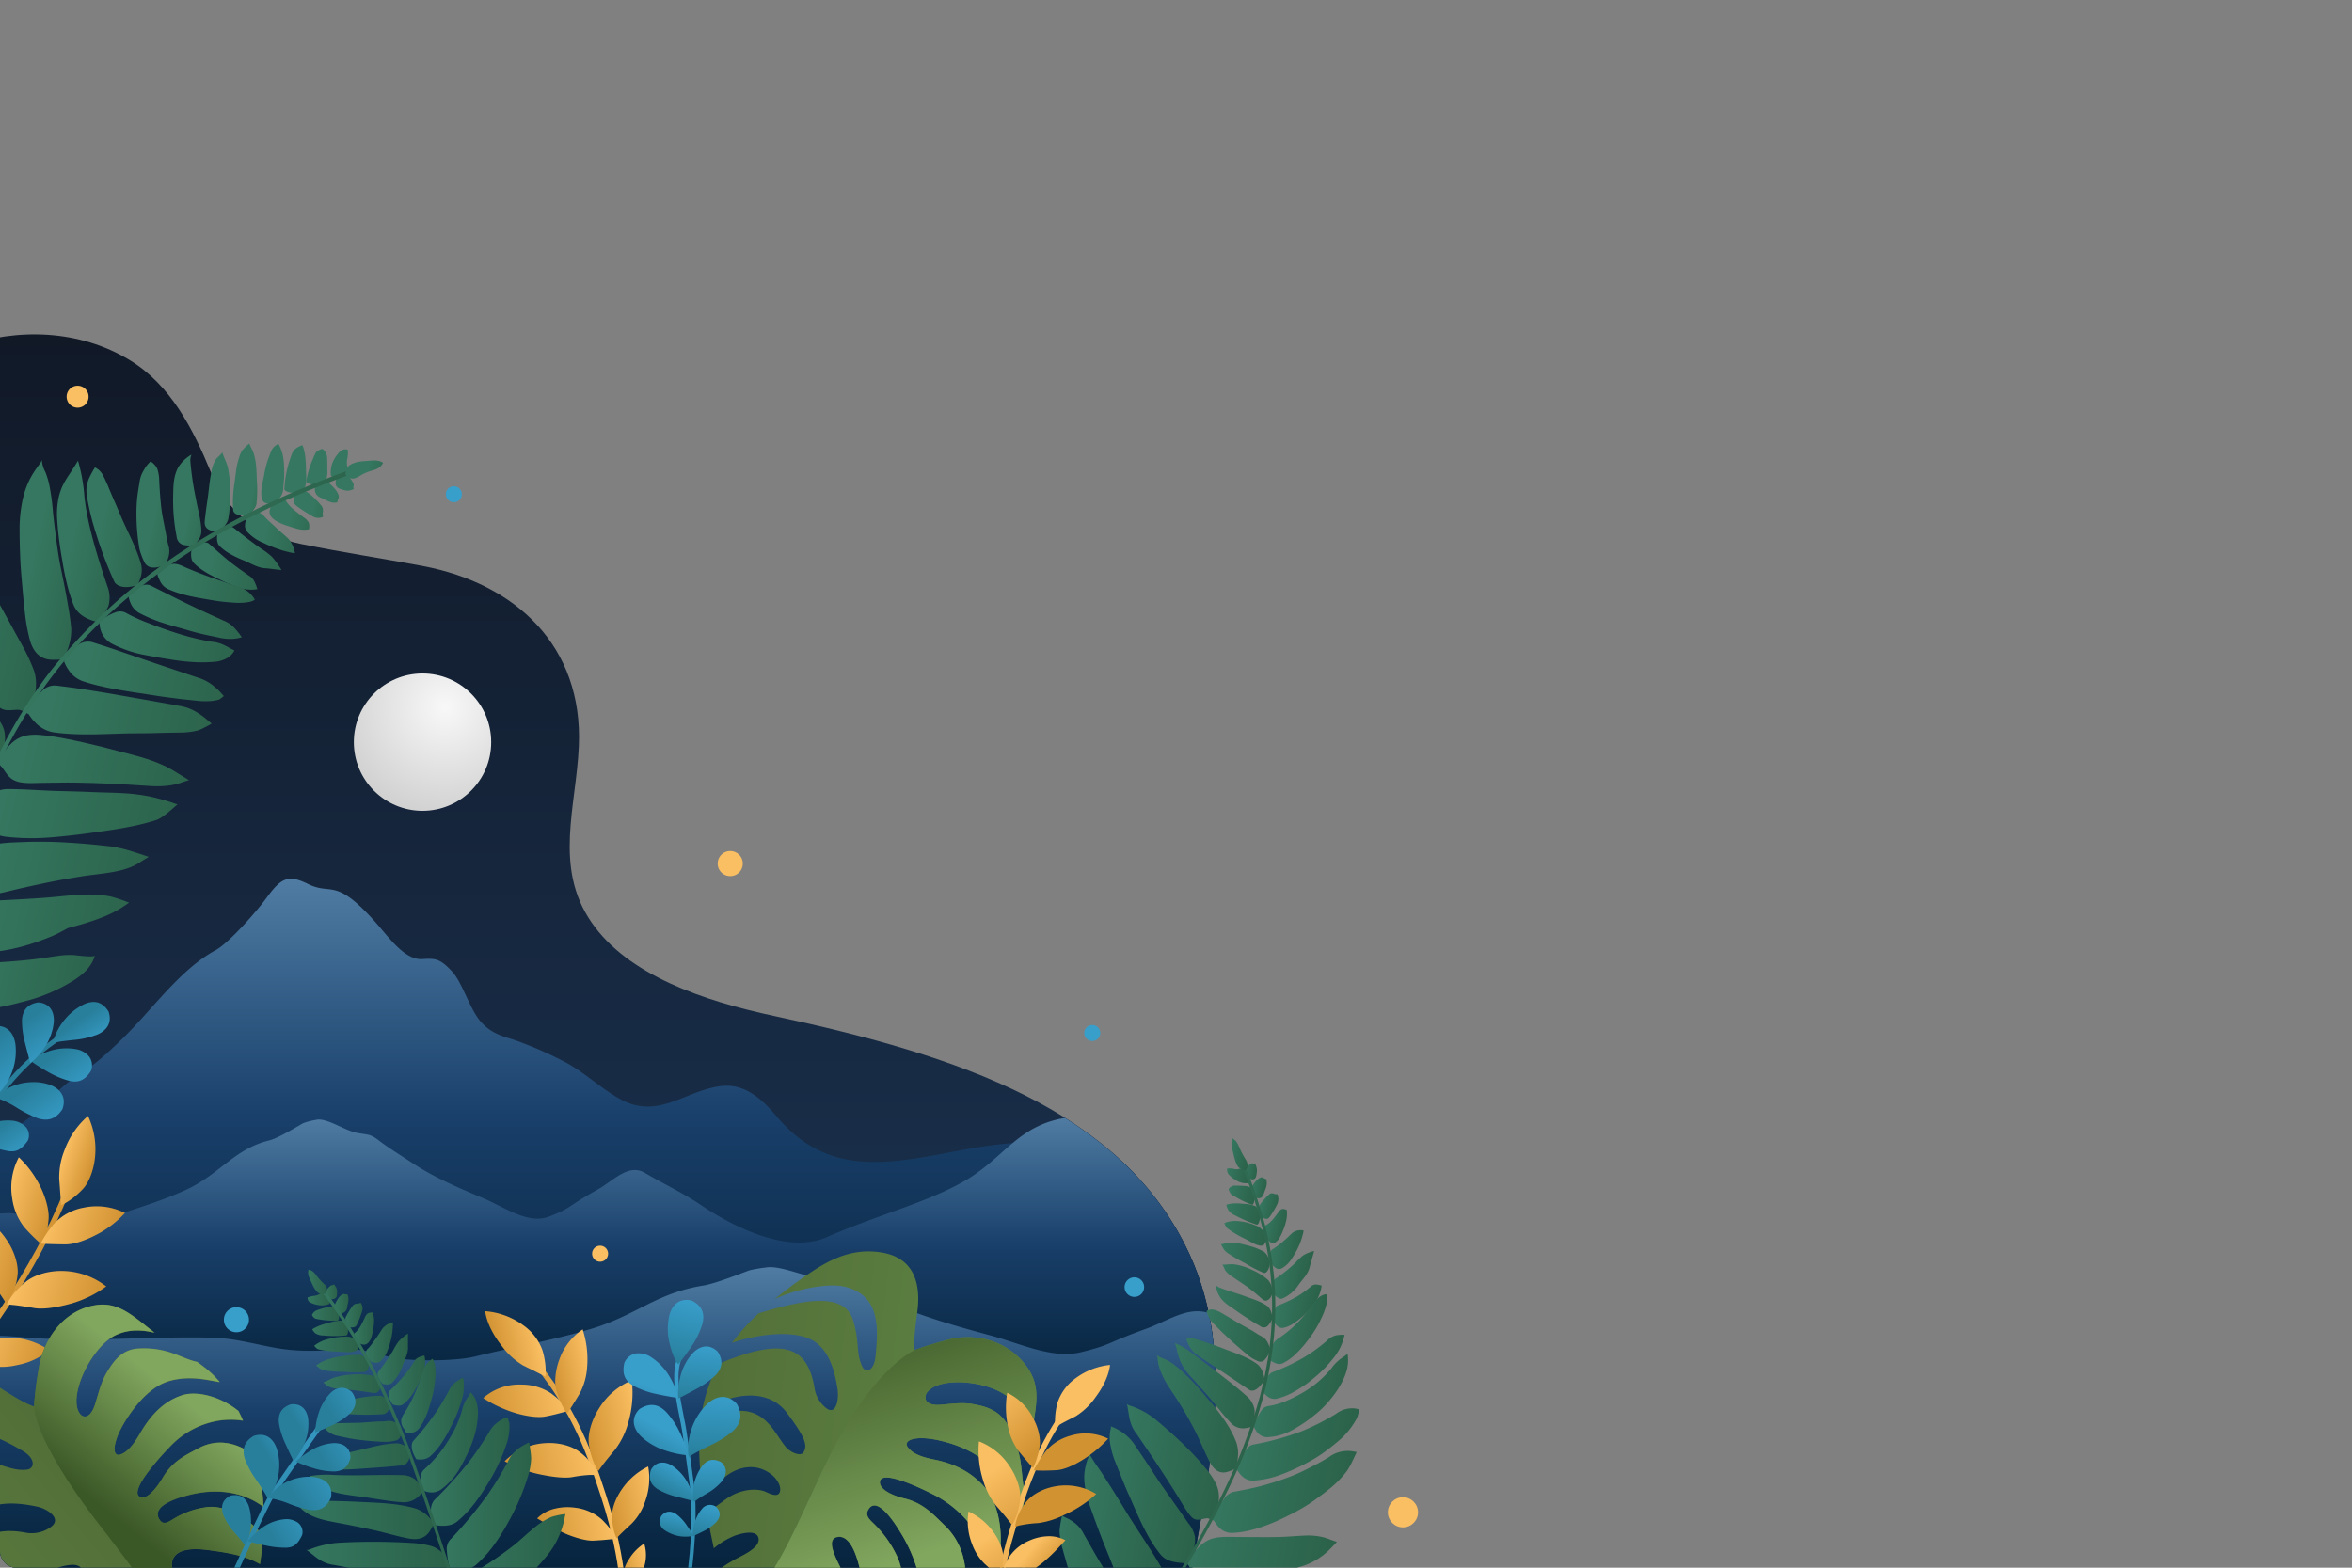 <svg id="Objects" xmlns="http://www.w3.org/2000/svg" xmlns:xlink="http://www.w3.org/1999/xlink" viewBox="0 0 750 500"><rect x="0" y="0" width="750" height="500" fill="#808080" stroke="none"/><defs><style>.cls-1{fill:none;}.cls-2{clip-path:url(#clip-path);}.cls-3{fill:url(#linear-gradient);}.cls-4{clip-path:url(#clip-path-2);}.cls-5{fill:url(#linear-gradient-2);}.cls-6{fill:url(#linear-gradient-3);}.cls-7{fill:url(#linear-gradient-4);}.cls-8{fill:url(#linear-gradient-5);}.cls-9{fill:url(#linear-gradient-6);}.cls-10{fill:url(#linear-gradient-7);}.cls-11{fill:url(#linear-gradient-8);}.cls-12{fill:url(#linear-gradient-9);}.cls-13{fill:url(#linear-gradient-10);}.cls-14{fill:url(#linear-gradient-11);}.cls-15{fill:url(#linear-gradient-12);}.cls-16{fill:url(#linear-gradient-13);}.cls-17{fill:url(#linear-gradient-14);}.cls-18{fill:url(#linear-gradient-15);}.cls-19{fill:url(#linear-gradient-16);}.cls-20{fill:url(#linear-gradient-17);}.cls-21{fill:url(#linear-gradient-18);}.cls-22{fill:url(#linear-gradient-19);}.cls-23{fill:url(#linear-gradient-20);}.cls-24{fill:url(#linear-gradient-21);}.cls-25{fill:url(#linear-gradient-22);}.cls-26{fill:url(#linear-gradient-23);}.cls-27{fill:url(#linear-gradient-24);}.cls-28{fill:url(#linear-gradient-25);}.cls-29{fill:url(#linear-gradient-26);}.cls-30{fill:url(#linear-gradient-27);}.cls-31{fill:url(#linear-gradient-28);}.cls-32{fill:url(#linear-gradient-29);}.cls-33{fill:url(#linear-gradient-30);}.cls-34{fill:url(#linear-gradient-31);}.cls-35{fill:url(#linear-gradient-32);}.cls-36{fill:url(#linear-gradient-33);}.cls-37{fill:url(#linear-gradient-34);}.cls-38{fill:url(#linear-gradient-35);}.cls-39{fill:url(#linear-gradient-36);}.cls-40{fill:url(#linear-gradient-37);}.cls-41{fill:url(#linear-gradient-38);}.cls-42{fill:url(#linear-gradient-39);}.cls-43{fill:url(#linear-gradient-40);}.cls-44{fill:url(#linear-gradient-41);}.cls-45{fill:url(#linear-gradient-42);}.cls-46{fill:url(#linear-gradient-43);}.cls-47{fill:url(#linear-gradient-44);}.cls-48{fill:url(#linear-gradient-45);}.cls-49{fill:url(#linear-gradient-46);}.cls-50{fill:url(#linear-gradient-47);}.cls-51{fill:#fabf62;}.cls-52{fill:#389eca;}.cls-53{fill:url(#radial-gradient);}.cls-54{fill:url(#linear-gradient-48);}.cls-55{fill:url(#linear-gradient-49);}.cls-56{fill:url(#linear-gradient-50);}.cls-57{fill:url(#linear-gradient-51);}.cls-58{fill:url(#linear-gradient-52);}.cls-59{fill:url(#linear-gradient-53);}.cls-60{fill:url(#linear-gradient-54);}.cls-61{fill:url(#linear-gradient-55);}.cls-62{fill:url(#linear-gradient-56);}.cls-63{fill:url(#linear-gradient-57);}.cls-64{fill:url(#linear-gradient-58);}.cls-65{fill:url(#linear-gradient-59);}.cls-66{fill:url(#linear-gradient-60);}.cls-67{fill:url(#linear-gradient-61);}.cls-68{fill:url(#linear-gradient-62);}.cls-69{fill:url(#linear-gradient-63);}.cls-70{fill:url(#linear-gradient-64);}.cls-71{fill:url(#linear-gradient-65);}.cls-72{fill:url(#linear-gradient-66);}.cls-73{fill:url(#linear-gradient-67);}.cls-74{fill:url(#linear-gradient-68);}.cls-75{fill:url(#linear-gradient-69);}.cls-76{fill:url(#linear-gradient-70);}.cls-77{fill:url(#linear-gradient-71);}.cls-78{fill:url(#linear-gradient-72);}.cls-79{fill:url(#linear-gradient-73);}.cls-80{fill:url(#linear-gradient-74);}.cls-81{fill:url(#linear-gradient-75);}.cls-82{fill:url(#linear-gradient-76);}.cls-83{fill:url(#linear-gradient-77);}.cls-84{fill:url(#linear-gradient-78);}.cls-85{fill:url(#linear-gradient-79);}.cls-86{fill:url(#linear-gradient-80);}.cls-87{fill:url(#linear-gradient-81);}.cls-88{fill:url(#linear-gradient-82);}.cls-89{fill:url(#linear-gradient-83);}.cls-90{fill:url(#linear-gradient-84);}.cls-91{fill:url(#linear-gradient-85);}.cls-92{fill:url(#linear-gradient-86);}.cls-93{fill:url(#linear-gradient-87);}.cls-94{fill:url(#linear-gradient-88);}.cls-95{fill:url(#linear-gradient-89);}.cls-96{fill:url(#linear-gradient-90);}.cls-97{fill:url(#linear-gradient-91);}.cls-98{fill:url(#linear-gradient-92);}.cls-99{fill:url(#linear-gradient-93);}.cls-100{fill:url(#linear-gradient-94);}.cls-101{fill:url(#linear-gradient-95);}.cls-102{fill:url(#linear-gradient-96);}.cls-103{fill:url(#linear-gradient-97);}.cls-104{fill:url(#linear-gradient-98);}.cls-105{fill:url(#linear-gradient-99);}.cls-106{fill:url(#linear-gradient-100);}.cls-107{fill:url(#linear-gradient-101);}.cls-108{fill:url(#linear-gradient-102);}.cls-109{fill:url(#linear-gradient-103);}.cls-110{fill:url(#linear-gradient-104);}.cls-111{fill:url(#linear-gradient-105);}.cls-112{fill:url(#linear-gradient-106);}.cls-113{fill:url(#linear-gradient-107);}.cls-114{fill:url(#linear-gradient-108);}.cls-115{fill:url(#linear-gradient-109);}.cls-116{fill:url(#linear-gradient-110);}.cls-117{fill:url(#linear-gradient-111);}.cls-118{fill:url(#linear-gradient-112);}.cls-119{fill:url(#linear-gradient-113);}.cls-120{fill:url(#linear-gradient-114);}.cls-121{fill:url(#linear-gradient-115);}.cls-122{fill:url(#linear-gradient-116);}.cls-123{fill:url(#linear-gradient-117);}.cls-124{fill:url(#linear-gradient-118);}.cls-125{fill:url(#linear-gradient-119);}.cls-126{fill:url(#linear-gradient-120);}.cls-127{fill:url(#linear-gradient-121);}.cls-128{fill:url(#linear-gradient-122);}.cls-129{fill:url(#linear-gradient-123);}.cls-130{fill:url(#linear-gradient-124);}.cls-131{fill:url(#linear-gradient-125);}.cls-132{fill:url(#linear-gradient-126);}.cls-133{fill:url(#linear-gradient-127);}.cls-134{fill:url(#linear-gradient-128);}.cls-135{fill:url(#linear-gradient-129);}.cls-136{fill:url(#linear-gradient-130);}.cls-137{fill:url(#linear-gradient-131);}.cls-138{fill:url(#linear-gradient-132);}.cls-139{fill:url(#linear-gradient-133);}.cls-140{fill:url(#linear-gradient-134);}.cls-141{fill:url(#linear-gradient-135);}.cls-142{fill:url(#linear-gradient-136);}.cls-143{fill:url(#linear-gradient-137);}.cls-144{fill:url(#linear-gradient-138);}.cls-145{fill:url(#linear-gradient-139);}.cls-146{fill:url(#linear-gradient-140);}.cls-147{fill:url(#linear-gradient-141);}.cls-148{fill:url(#linear-gradient-142);}.cls-149{fill:url(#linear-gradient-143);}.cls-150{fill:url(#linear-gradient-144);}.cls-151{fill:url(#linear-gradient-145);}.cls-152{fill:url(#linear-gradient-146);}.cls-153{fill:url(#linear-gradient-147);}.cls-154{fill:url(#linear-gradient-148);}</style><clipPath id="clip-path"><rect class="cls-1" y="70.82" width="643.77" height="429.18" rx="5" transform="translate(643.77 570.82) rotate(-180)"/></clipPath><linearGradient id="linear-gradient" x1="744.63" y1="504.13" x2="744.63" y2="106.6" gradientTransform="matrix(-1, 0, 0, 1, 750, 0)" gradientUnits="userSpaceOnUse"><stop offset="0" stop-color="#1c3759"/><stop offset="1" stop-color="#111927"/></linearGradient><clipPath id="clip-path-2"><path class="cls-1" d="M379.5,504.13H-368.75c-5.7-34-15.13-70.65.2-104,21.26-46.21,74.09-63.58,132.16-76,23.16-5,47.09-13.19,58.64-30,18.58-27.12-3.58-57.07,7.57-84.59,6-14.77,22.27-26.12,42.82-28.5,13.21-1.53,25.37-1.06,31.34-12.25,4.58-8.57,3.42-19.1,8.42-27.8,8-13.87,27.08-8.53,37-18.1l-.55-22.51c7.28-.74,76.21-.38,83.49-1.11,16.4-1.65,31.84,5.35,40.29,19.69,6.63,11.25,7.78,24.59,13,36.39,8.62,19.36,30.73,21.69,49.11,25.18,29.71,5.65,51.13,25.58,49.76,57.46-.83,19.26-8.09,38.56,4,56.14,11.55,16.84,35.47,25.06,58.64,30,58.07,12.45,110.9,29.82,132.16,76C394.63,433.48,385.2,470.15,379.5,504.13Z"/></clipPath><linearGradient id="linear-gradient-2" x1="2322.21" y1="448.08" x2="2322.21" y2="280.26" gradientTransform="translate(-2114.35)" gradientUnits="userSpaceOnUse"><stop offset="0" stop-color="#06223b"/><stop offset="0.17" stop-color="#0a2946"/><stop offset="0.48" stop-color="#163b63"/><stop offset="0.55" stop-color="#19406b"/><stop offset="0.87" stop-color="#3f6a92"/><stop offset="1" stop-color="#507ca3"/></linearGradient><linearGradient id="linear-gradient-3" x1="638.4" y1="445.64" x2="638.4" y2="356.43" gradientTransform="matrix(-1, 0, 0, 1, 750, 0)" xlink:href="#linear-gradient-2"/><linearGradient id="linear-gradient-4" x1="2181.63" y1="505.08" x2="2181.63" y2="404.15" gradientTransform="translate(-2053.83)" xlink:href="#linear-gradient-2"/><linearGradient id="linear-gradient-5" x1="1267.57" y1="159.64" x2="1325.09" y2="159.64" gradientTransform="matrix(-0.97, -0.22, -0.22, 0.97, 1316.26, 411.33)" gradientUnits="userSpaceOnUse"><stop offset="0" stop-color="#2b6149"/><stop offset="1" stop-color="#357760"/></linearGradient><linearGradient id="linear-gradient-6" x1="1260.56" y1="126.16" x2="1321.83" y2="126.16" xlink:href="#linear-gradient-5"/><linearGradient id="linear-gradient-7" x1="1262.36" y1="141.19" x2="1324.93" y2="141.19" xlink:href="#linear-gradient-5"/><linearGradient id="linear-gradient-8" x1="1234.12" y1="22.38" x2="1242.2" y2="22.38" xlink:href="#linear-gradient-5"/><linearGradient id="linear-gradient-9" x1="1229.96" y1="18.18" x2="1236.23" y2="18.18" xlink:href="#linear-gradient-5"/><linearGradient id="linear-gradient-10" x1="1237.62" y1="27.59" x2="1248.09" y2="27.59" xlink:href="#linear-gradient-5"/><linearGradient id="linear-gradient-11" x1="1241.12" y1="32.08" x2="1254.72" y2="32.08" xlink:href="#linear-gradient-5"/><linearGradient id="linear-gradient-12" x1="1243.78" y1="38.83" x2="1261.37" y2="38.83" xlink:href="#linear-gradient-5"/><linearGradient id="linear-gradient-13" x1="1246.78" y1="45.43" x2="1269.26" y2="45.43" xlink:href="#linear-gradient-5"/><linearGradient id="linear-gradient-14" x1="1252.91" y1="52.68" x2="1276.15" y2="52.68" xlink:href="#linear-gradient-5"/><linearGradient id="linear-gradient-15" x1="1252.94" y1="60.1" x2="1285.02" y2="60.1" xlink:href="#linear-gradient-5"/><linearGradient id="linear-gradient-16" x1="1254.34" y1="69.82" x2="1292.45" y2="69.82" xlink:href="#linear-gradient-5"/><linearGradient id="linear-gradient-17" x1="1255.65" y1="80.21" x2="1299.63" y2="80.21" xlink:href="#linear-gradient-5"/><linearGradient id="linear-gradient-18" x1="1255.71" y1="92.44" x2="1307.84" y2="92.44" xlink:href="#linear-gradient-5"/><linearGradient id="linear-gradient-19" x1="1257.53" y1="108.11" x2="1316.53" y2="108.11" xlink:href="#linear-gradient-5"/><linearGradient id="linear-gradient-20" x1="1270.46" y1="177.22" x2="1324" y2="177.22" xlink:href="#linear-gradient-5"/><linearGradient id="linear-gradient-21" x1="1277.33" y1="196.19" x2="1322.79" y2="196.19" xlink:href="#linear-gradient-5"/><linearGradient id="linear-gradient-22" x1="1239.24" y1="15.37" x2="1245.39" y2="15.37" xlink:href="#linear-gradient-5"/><linearGradient id="linear-gradient-23" x1="1233.31" y1="12.65" x2="1238.68" y2="12.65" xlink:href="#linear-gradient-5"/><linearGradient id="linear-gradient-24" x1="1245.31" y1="17.53" x2="1252.18" y2="17.53" xlink:href="#linear-gradient-5"/><linearGradient id="linear-gradient-25" x1="1252.04" y1="20.65" x2="1258.96" y2="20.65" xlink:href="#linear-gradient-5"/><linearGradient id="linear-gradient-26" x1="1259.23" y1="24.44" x2="1268.03" y2="24.44" xlink:href="#linear-gradient-5"/><linearGradient id="linear-gradient-27" x1="1266.92" y1="30.16" x2="1275.53" y2="30.16" xlink:href="#linear-gradient-5"/><linearGradient id="linear-gradient-28" x1="1274.32" y1="34.82" x2="1286.61" y2="34.82" xlink:href="#linear-gradient-5"/><linearGradient id="linear-gradient-29" x1="1282.79" y1="42.01" x2="1297.15" y2="42.01" xlink:href="#linear-gradient-5"/><linearGradient id="linear-gradient-30" x1="1290.01" y1="48.96" x2="1313.26" y2="48.96" xlink:href="#linear-gradient-5"/><linearGradient id="linear-gradient-31" x1="1297.96" y1="54.91" x2="1321.18" y2="54.91" xlink:href="#linear-gradient-5"/><linearGradient id="linear-gradient-32" x1="1307.4" y1="63.57" x2="1332.27" y2="63.57" xlink:href="#linear-gradient-5"/><linearGradient id="linear-gradient-33" x1="1314.61" y1="85.87" x2="1354.87" y2="85.87" xlink:href="#linear-gradient-5"/><linearGradient id="linear-gradient-34" x1="1320.39" y1="101.98" x2="1365.62" y2="101.98" xlink:href="#linear-gradient-5"/><linearGradient id="linear-gradient-35" x1="1225.26" y1="115.66" x2="1325.86" y2="115.66" xlink:href="#linear-gradient-5"/><linearGradient id="linear-gradient-36" x1="1222.79" y1="12.89" x2="1233.74" y2="12.89" xlink:href="#linear-gradient-5"/><linearGradient id="linear-gradient-37" x1="10.41" y1="833.03" x2="24.84" y2="833.03" gradientTransform="matrix(-0.97, 0.23, 0.23, 0.97, 14.18, -324.01)" gradientUnits="userSpaceOnUse"><stop offset="0" stop-color="#fabf62"/><stop offset="1" stop-color="#d19232"/></linearGradient><linearGradient id="linear-gradient-38" x1="19.9" y1="766.98" x2="34.93" y2="766.98" xlink:href="#linear-gradient-37"/><linearGradient id="linear-gradient-39" x1="16.04" y1="785.56" x2="41.89" y2="785.56" xlink:href="#linear-gradient-37"/><linearGradient id="linear-gradient-40" x1="5.86" y1="779.89" x2="18.65" y2="779.89" xlink:href="#linear-gradient-37"/><linearGradient id="linear-gradient-41" x1="12.06" y1="806.69" x2="39.92" y2="806.69" xlink:href="#linear-gradient-37"/><linearGradient id="linear-gradient-42" x1="-5.53" y1="799.68" x2="12.61" y2="799.68" xlink:href="#linear-gradient-37"/><linearGradient id="linear-gradient-43" x1="10.83" y1="827.89" x2="34.02" y2="827.89" xlink:href="#linear-gradient-37"/><linearGradient id="linear-gradient-44" x1="-4.24" y1="824.78" x2="11.13" y2="824.78" xlink:href="#linear-gradient-37"/><linearGradient id="linear-gradient-45" x1="2.65" y1="844.89" x2="12.38" y2="844.89" xlink:href="#linear-gradient-37"/><linearGradient id="linear-gradient-46" x1="-1458.41" y1="3834.48" x2="-1352.87" y2="3817.06" gradientTransform="matrix(0.94, 0.34, -0.27, 0.91, 2625.77, -2560.22)" gradientUnits="userSpaceOnUse"><stop offset="0" stop-color="#526e38"/><stop offset="1" stop-color="#5e8444"/></linearGradient><linearGradient id="linear-gradient-47" x1="-1372.23" y1="3872.27" x2="-1423.31" y2="3806.37" gradientTransform="matrix(0.94, 0.34, -0.27, 0.91, 2625.77, -2560.22)" gradientUnits="userSpaceOnUse"><stop offset="0" stop-color="#81a65e"/><stop offset="1" stop-color="#3a5726"/></linearGradient><radialGradient id="radial-gradient" cx="608.07" cy="225.63" r="36.23" gradientTransform="matrix(-1, 0, 0, 1, 750, 0)" gradientUnits="userSpaceOnUse"><stop offset="0" stop-color="#f8f8f8"/><stop offset="1" stop-color="#cfcfcf"/></radialGradient><linearGradient id="linear-gradient-48" x1="1437.42" y1="2274.51" x2="1475.14" y2="2274.51" gradientTransform="translate(-676.14 -2190.4) rotate(18.43)" xlink:href="#linear-gradient-37"/><linearGradient id="linear-gradient-49" x1="1469.37" y1="2208.09" x2="1479.92" y2="2208.09" gradientTransform="translate(-676.14 -2190.4) rotate(18.43)" xlink:href="#linear-gradient-37"/><linearGradient id="linear-gradient-50" x1="1455.96" y1="2224.86" x2="1472.51" y2="2224.86" gradientTransform="translate(-676.14 -2190.4) rotate(18.43)" xlink:href="#linear-gradient-37"/><linearGradient id="linear-gradient-51" x1="1471.63" y1="2227.65" x2="1494.01" y2="2227.65" gradientTransform="translate(-676.14 -2190.4) rotate(18.43)" xlink:href="#linear-gradient-37"/><linearGradient id="linear-gradient-52" x1="1446.72" y1="2246.3" x2="1468.2" y2="2246.3" gradientTransform="translate(-676.14 -2190.4) rotate(18.43)" xlink:href="#linear-gradient-37"/><linearGradient id="linear-gradient-53" x1="1467.47" y1="2250" x2="1495.74" y2="2250" gradientTransform="translate(-676.14 -2190.4) rotate(18.43)" xlink:href="#linear-gradient-37"/><linearGradient id="linear-gradient-54" x1="1461.28" y1="2273.12" x2="1484.9" y2="2273.12" gradientTransform="translate(-676.14 -2190.4) rotate(18.43)" xlink:href="#linear-gradient-37"/><linearGradient id="linear-gradient-55" x1="816.64" y1="356.05" x2="862.63" y2="356.05" gradientTransform="matrix(-0.98, -0.2, -0.2, 0.98, 1295.84, 316.84)" xlink:href="#linear-gradient-5"/><linearGradient id="linear-gradient-56" x1="861.49" y1="240.34" x2="865.95" y2="240.34" gradientTransform="matrix(-0.98, -0.2, -0.2, 0.98, 1295.84, 316.84)" xlink:href="#linear-gradient-5"/><linearGradient id="linear-gradient-57" x1="865.33" y1="235.61" x2="869.22" y2="235.61" gradientTransform="matrix(-0.98, -0.2, -0.2, 0.98, 1295.84, 316.84)" xlink:href="#linear-gradient-5"/><linearGradient id="linear-gradient-58" x1="856.81" y1="245.44" x2="862.31" y2="245.44" gradientTransform="matrix(-0.98, -0.2, -0.2, 0.98, 1295.84, 316.84)" xlink:href="#linear-gradient-5"/><linearGradient id="linear-gradient-59" x1="853.03" y1="251.12" x2="859.42" y2="251.12" gradientTransform="matrix(-0.98, -0.2, -0.2, 0.98, 1295.84, 316.84)" xlink:href="#linear-gradient-5"/><linearGradient id="linear-gradient-60" x1="846.99" y1="257.74" x2="856.09" y2="257.74" gradientTransform="matrix(-0.98, -0.2, -0.2, 0.98, 1295.84, 316.84)" xlink:href="#linear-gradient-5"/><linearGradient id="linear-gradient-61" x1="842.44" y1="265.17" x2="853.27" y2="265.17" gradientTransform="matrix(-0.98, -0.2, -0.2, 0.98, 1295.84, 316.84)" xlink:href="#linear-gradient-5"/><linearGradient id="linear-gradient-62" x1="837.85" y1="274.86" x2="850.97" y2="274.86" gradientTransform="matrix(-0.98, -0.2, -0.2, 0.98, 1295.84, 316.84)" xlink:href="#linear-gradient-5"/><linearGradient id="linear-gradient-63" x1="835.13" y1="281.75" x2="849.47" y2="281.75" gradientTransform="matrix(-0.98, -0.2, -0.2, 0.98, 1295.84, 316.84)" xlink:href="#linear-gradient-5"/><linearGradient id="linear-gradient-64" x1="827.57" y1="293.2" x2="849.29" y2="293.2" gradientTransform="matrix(-0.98, -0.2, -0.2, 0.98, 1295.84, 316.84)" xlink:href="#linear-gradient-5"/><linearGradient id="linear-gradient-65" x1="824.58" y1="302.24" x2="850.2" y2="302.24" gradientTransform="matrix(-0.98, -0.2, -0.2, 0.98, 1295.84, 316.84)" xlink:href="#linear-gradient-5"/><linearGradient id="linear-gradient-66" x1="818.15" y1="317.81" x2="852.5" y2="317.81" gradientTransform="matrix(-0.98, -0.2, -0.2, 0.98, 1295.84, 316.84)" xlink:href="#linear-gradient-5"/><linearGradient id="linear-gradient-67" x1="816.22" y1="333.43" x2="857.47" y2="333.43" gradientTransform="matrix(-0.98, -0.2, -0.2, 0.98, 1295.84, 316.84)" xlink:href="#linear-gradient-5"/><linearGradient id="linear-gradient-68" x1="864.36" y1="243.42" x2="873.1" y2="243.42" gradientTransform="matrix(-0.98, -0.2, -0.2, 0.98, 1295.84, 316.84)" xlink:href="#linear-gradient-5"/><linearGradient id="linear-gradient-69" x1="867.51" y1="237.74" x2="874.85" y2="237.74" gradientTransform="matrix(-0.98, -0.2, -0.2, 0.98, 1295.84, 316.84)" xlink:href="#linear-gradient-5"/><linearGradient id="linear-gradient-70" x1="861.42" y1="249.14" x2="872.82" y2="249.14" gradientTransform="matrix(-0.98, -0.2, -0.2, 0.98, 1295.84, 316.84)" xlink:href="#linear-gradient-5"/><linearGradient id="linear-gradient-71" x1="858.25" y1="255.23" x2="872.26" y2="255.23" gradientTransform="matrix(-0.98, -0.2, -0.2, 0.98, 1295.84, 316.84)" xlink:href="#linear-gradient-5"/><linearGradient id="linear-gradient-72" x1="855.43" y1="262.88" x2="871.93" y2="262.88" gradientTransform="matrix(-0.98, -0.2, -0.2, 0.98, 1295.84, 316.84)" xlink:href="#linear-gradient-5"/><linearGradient id="linear-gradient-73" x1="852.81" y1="270.57" x2="870.27" y2="270.57" gradientTransform="matrix(-0.98, -0.2, -0.2, 0.98, 1295.84, 316.84)" xlink:href="#linear-gradient-5"/><linearGradient id="linear-gradient-74" x1="851.11" y1="278.66" x2="870.95" y2="278.66" gradientTransform="matrix(-0.98, -0.2, -0.2, 0.98, 1295.84, 316.84)" xlink:href="#linear-gradient-5"/><linearGradient id="linear-gradient-75" x1="849.94" y1="287.99" x2="872.19" y2="287.99" gradientTransform="matrix(-0.98, -0.2, -0.2, 0.98, 1295.84, 316.84)" xlink:href="#linear-gradient-5"/><linearGradient id="linear-gradient-76" x1="849.67" y1="297.99" x2="876.74" y2="297.99" gradientTransform="matrix(-0.98, -0.2, -0.2, 0.98, 1295.84, 316.84)" xlink:href="#linear-gradient-5"/><linearGradient id="linear-gradient-77" x1="850.42" y1="305.49" x2="880.07" y2="305.49" gradientTransform="matrix(-0.98, -0.2, -0.2, 0.98, 1295.84, 316.84)" xlink:href="#linear-gradient-5"/><linearGradient id="linear-gradient-78" x1="866.9" y1="357.19" x2="900.03" y2="357.19" gradientTransform="matrix(-0.98, -0.2, -0.2, 0.98, 1295.84, 316.84)" xlink:href="#linear-gradient-5"/><linearGradient id="linear-gradient-79" x1="852.9" y1="315.43" x2="885.07" y2="315.43" gradientTransform="matrix(-0.98, -0.2, -0.2, 0.98, 1295.84, 316.84)" xlink:href="#linear-gradient-5"/><linearGradient id="linear-gradient-80" x1="856.19" y1="332.25" x2="891.17" y2="332.25" gradientTransform="matrix(-0.98, -0.2, -0.2, 0.98, 1295.84, 316.84)" xlink:href="#linear-gradient-5"/><linearGradient id="linear-gradient-81" x1="873.29" y1="374.47" x2="904.23" y2="374.47" gradientTransform="matrix(-0.98, -0.2, -0.2, 0.98, 1295.84, 316.84)" xlink:href="#linear-gradient-5"/><linearGradient id="linear-gradient-82" x1="860.86" y1="343.73" x2="894.72" y2="343.73" gradientTransform="matrix(-0.98, -0.2, -0.2, 0.98, 1295.84, 316.84)" xlink:href="#linear-gradient-5"/><linearGradient id="linear-gradient-83" x1="879.97" y1="391.39" x2="913.42" y2="391.39" gradientTransform="matrix(-0.98, -0.2, -0.2, 0.98, 1295.84, 316.84)" xlink:href="#linear-gradient-5"/><linearGradient id="linear-gradient-84" x1="848.87" y1="331.63" x2="895.44" y2="331.63" gradientTransform="matrix(-0.98, -0.2, -0.2, 0.98, 1295.84, 316.84)" xlink:href="#linear-gradient-5"/><linearGradient id="linear-gradient-85" x1="868.63" y1="231.29" x2="875.31" y2="231.29" gradientTransform="matrix(-0.98, -0.2, -0.2, 0.98, 1295.84, 316.84)" xlink:href="#linear-gradient-5"/><linearGradient id="linear-gradient-86" x1="-1349.94" y1="2959.85" x2="-1291.48" y2="2868.44" gradientTransform="matrix(0.13, 0.99, 0.99, -0.13, -2722.24, 2190.75)" xlink:href="#linear-gradient-46"/><linearGradient id="linear-gradient-87" x1="-1584.03" y1="3097.98" x2="-1463.49" y2="3078.08" gradientTransform="matrix(0.83, -0.56, 0.58, 0.76, -512.52, -2733.93)" gradientUnits="userSpaceOnUse"><stop offset="0" stop-color="#8bab52"/><stop offset="1" stop-color="#86ad50"/></linearGradient><linearGradient id="linear-gradient-88" x1="-1370.3" y1="2987.98" x2="-1340.26" y2="2956.74" gradientTransform="matrix(0.13, 0.99, 0.99, -0.13, -2722.24, 2190.75)" xlink:href="#linear-gradient-47"/><linearGradient id="linear-gradient-89" x1="-4068.51" y1="917.92" x2="-4101.94" y2="798.35" gradientTransform="translate(4196.42 1739.73) rotate(29.2)" gradientUnits="userSpaceOnUse"><stop offset="0" stop-color="#287f9c"/><stop offset="1" stop-color="#389eca"/></linearGradient><linearGradient id="linear-gradient-90" x1="-4112.04" y1="803.06" x2="-4117.63" y2="783.08" xlink:href="#linear-gradient-89"/><linearGradient id="linear-gradient-91" x1="-4446.58" y1="1204.61" x2="-4449.52" y2="1194.09" gradientTransform="matrix(0.81, 0.59, -0.59, 0.81, 4506.38, 2096.87)" xlink:href="#linear-gradient-89"/><linearGradient id="linear-gradient-92" x1="-3560.64" y1="335.28" x2="-3565.25" y2="318.78" gradientTransform="translate(3692.99 1311.19) rotate(19.37)" xlink:href="#linear-gradient-89"/><linearGradient id="linear-gradient-93" x1="-4754.03" y1="1712.94" x2="-4757.19" y2="1701.65" gradientTransform="matrix(0.72, 0.7, -0.7, 0.72, 4810.03, 2551.16)" xlink:href="#linear-gradient-89"/><linearGradient id="linear-gradient-94" x1="-3429.46" y1="265.52" x2="-3434.7" y2="246.8" gradientTransform="translate(3579.58 1236.19) rotate(17.39)" xlink:href="#linear-gradient-89"/><linearGradient id="linear-gradient-95" x1="-4738.2" y1="1714.53" x2="-4740.58" y2="1706.01" gradientTransform="translate(4809.72 2540.21) rotate(44.07)" xlink:href="#linear-gradient-89"/><linearGradient id="linear-gradient-96" x1="-3369.54" y1="242.2" x2="-3373.18" y2="229.17" gradientTransform="translate(3525.62 1204.18) rotate(16.5)" xlink:href="#linear-gradient-89"/><linearGradient id="linear-gradient-97" x1="-4085.28" y1="850.83" x2="-4087.14" y2="844.17" xlink:href="#linear-gradient-89"/><linearGradient id="linear-gradient-98" x1="-4077.21" y1="847.55" x2="-4080.19" y2="836.88" xlink:href="#linear-gradient-89"/><linearGradient id="linear-gradient-99" x1="-1507.36" y1="7908.57" x2="-1423.69" y2="7908.57" gradientTransform="matrix(0.55, 0.84, 0.84, -0.55, -5470.96, 6072.35)" xlink:href="#linear-gradient-37"/><linearGradient id="linear-gradient-100" x1="-1511.46" y1="7951.49" x2="-1501.22" y2="7951.49" gradientTransform="matrix(0.55, 0.84, 0.84, -0.55, -5470.96, 6072.35)" xlink:href="#linear-gradient-37"/><linearGradient id="linear-gradient-101" x1="-421.57" y1="7984.68" x2="-409.71" y2="7984.68" gradientTransform="matrix(0.73, 0.68, 0.68, -0.73, -4814.78, 6574.81)" xlink:href="#linear-gradient-37"/><linearGradient id="linear-gradient-102" x1="-948.03" y1="7987.18" x2="-924.41" y2="7987.18" gradientTransform="matrix(0.65, 0.76, 0.76, -0.65, -5137.83, 6355.9)" xlink:href="#linear-gradient-37"/><linearGradient id="linear-gradient-103" x1="-507.33" y1="7976.92" x2="-493.11" y2="7976.92" gradientTransform="matrix(0.72, 0.7, 0.7, -0.72, -4880.96, 6536.08)" xlink:href="#linear-gradient-37"/><linearGradient id="linear-gradient-104" x1="-1511.51" y1="7914.36" x2="-1483.45" y2="7914.36" gradientTransform="matrix(0.55, 0.84, 0.84, -0.55, -5470.96, 6072.35)" xlink:href="#linear-gradient-37"/><linearGradient id="linear-gradient-105" x1="-311.07" y1="7889.46" x2="-300.98" y2="7889.46" gradientTransform="matrix(0.75, 0.66, 0.66, -0.75, -4651.27, 6623.66)" xlink:href="#linear-gradient-37"/><linearGradient id="linear-gradient-106" x1="-1494.61" y1="7899.71" x2="-1471.67" y2="7899.71" gradientTransform="matrix(0.55, 0.84, 0.84, -0.55, -5470.96, 6072.35)" xlink:href="#linear-gradient-37"/><linearGradient id="linear-gradient-107" x1="638.87" y1="415.77" x2="643.33" y2="415.77" gradientTransform="matrix(-1, 0, 0, 1, 750, 0)" xlink:href="#linear-gradient-5"/><linearGradient id="linear-gradient-108" x1="642.52" y1="412.01" x2="646.31" y2="412.01" gradientTransform="matrix(-1, 0, 0, 1, 750, 0)" xlink:href="#linear-gradient-5"/><linearGradient id="linear-gradient-109" x1="634.37" y1="419.48" x2="639.88" y2="419.48" gradientTransform="matrix(-1, 0, 0, 1, 750, 0)" xlink:href="#linear-gradient-5"/><linearGradient id="linear-gradient-110" x1="630.7" y1="423.74" x2="637.02" y2="423.74" gradientTransform="matrix(-1, 0, 0, 1, 750, 0)" xlink:href="#linear-gradient-5"/><linearGradient id="linear-gradient-111" x1="624.69" y1="428.18" x2="633.37" y2="428.18" gradientTransform="matrix(-1, 0, 0, 1, 750, 0)" xlink:href="#linear-gradient-5"/><linearGradient id="linear-gradient-112" x1="619.99" y1="433.44" x2="629.72" y2="433.44" gradientTransform="matrix(-1, 0, 0, 1, 750, 0)" xlink:href="#linear-gradient-5"/><linearGradient id="linear-gradient-113" x1="614.43" y1="440.31" x2="626.14" y2="440.31" gradientTransform="matrix(-1, 0, 0, 1, 750, 0)" xlink:href="#linear-gradient-5"/><linearGradient id="linear-gradient-114" x1="611.1" y1="445.27" x2="622.12" y2="445.27" gradientTransform="matrix(-1, 0, 0, 1, 750, 0)" xlink:href="#linear-gradient-5"/><linearGradient id="linear-gradient-115" x1="602.07" y1="452.48" x2="618.74" y2="452.48" gradientTransform="matrix(-1, 0, 0, 1, 750, 0)" xlink:href="#linear-gradient-5"/><linearGradient id="linear-gradient-116" x1="597.59" y1="460.03" x2="615.76" y2="460.03" gradientTransform="matrix(-1, 0, 0, 1, 750, 0)" xlink:href="#linear-gradient-5"/><linearGradient id="linear-gradient-117" x1="587.52" y1="469.28" x2="612.6" y2="469.28" gradientTransform="matrix(-1, 0, 0, 1, 750, 0)" xlink:href="#linear-gradient-5"/><linearGradient id="linear-gradient-118" x1="580.59" y1="480.53" x2="607.49" y2="480.53" gradientTransform="matrix(-1, 0, 0, 1, 750, 0)" xlink:href="#linear-gradient-5"/><linearGradient id="linear-gradient-119" x1="569.72" y1="498.29" x2="603.7" y2="498.29" gradientTransform="matrix(-1, 0, 0, 1, 750, 0)" xlink:href="#linear-gradient-5"/><linearGradient id="linear-gradient-120" x1="641.91" y1="418.92" x2="650.53" y2="418.92" gradientTransform="matrix(-1, 0, 0, 1, 750, 0)" xlink:href="#linear-gradient-5"/><linearGradient id="linear-gradient-121" x1="644.81" y1="414.35" x2="651.95" y2="414.35" gradientTransform="matrix(-1, 0, 0, 1, 750, 0)" xlink:href="#linear-gradient-5"/><linearGradient id="linear-gradient-122" x1="639.02" y1="423.66" x2="650.4" y2="423.66" gradientTransform="matrix(-1, 0, 0, 1, 750, 0)" xlink:href="#linear-gradient-5"/><linearGradient id="linear-gradient-123" x1="635.7" y1="428.78" x2="649.83" y2="428.78" gradientTransform="matrix(-1, 0, 0, 1, 750, 0)" xlink:href="#linear-gradient-5"/><linearGradient id="linear-gradient-124" x1="632.4" y1="434.89" x2="649.25" y2="434.89" gradientTransform="matrix(-1, 0, 0, 1, 750, 0)" xlink:href="#linear-gradient-5"/><linearGradient id="linear-gradient-125" x1="628.69" y1="441.29" x2="647.05" y2="441.29" gradientTransform="matrix(-1, 0, 0, 1, 750, 0)" xlink:href="#linear-gradient-5"/><linearGradient id="linear-gradient-126" x1="625.74" y1="448.19" x2="646.81" y2="448.19" gradientTransform="matrix(-1, 0, 0, 1, 750, 0)" xlink:href="#linear-gradient-5"/><linearGradient id="linear-gradient-127" x1="621.97" y1="456.52" x2="646.36" y2="456.52" gradientTransform="matrix(-1, 0, 0, 1, 750, 0)" xlink:href="#linear-gradient-5"/><linearGradient id="linear-gradient-128" x1="619.15" y1="464.52" x2="648.07" y2="464.52" gradientTransform="matrix(-1, 0, 0, 1, 750, 0)" xlink:href="#linear-gradient-5"/><linearGradient id="linear-gradient-129" x1="615.05" y1="474.74" x2="651.38" y2="474.74" gradientTransform="matrix(-1, 0, 0, 1, 750, 0)" xlink:href="#linear-gradient-5"/><linearGradient id="linear-gradient-130" x1="611.82" y1="484.8" x2="655.34" y2="484.8" gradientTransform="matrix(-1, 0, 0, 1, 750, 0)" xlink:href="#linear-gradient-5"/><linearGradient id="linear-gradient-131" x1="606.11" y1="498.08" x2="652.28" y2="498.08" gradientTransform="matrix(-1, 0, 0, 1, 750, 0)" xlink:href="#linear-gradient-5"/><linearGradient id="linear-gradient-132" x1="596.7" y1="471.77" x2="651.05" y2="471.77" gradientTransform="matrix(-1, 0, 0, 1, 750, 0)" xlink:href="#linear-gradient-5"/><linearGradient id="linear-gradient-133" x1="645.68" y1="408.8" x2="651.77" y2="408.8" gradientTransform="matrix(-1, 0, 0, 1, 750, 0)" xlink:href="#linear-gradient-5"/><linearGradient id="linear-gradient-134" x1="-1085.53" y1="7531.34" x2="-1006.42" y2="7531.34" gradientTransform="matrix(0.84, -0.55, -0.55, -0.84, 5094.08, 6204.1)" xlink:href="#linear-gradient-89"/><linearGradient id="linear-gradient-135" x1="-1017.75" y1="7548.29" x2="-1000.89" y2="7548.29" gradientTransform="matrix(0.84, -0.55, -0.55, -0.84, 5094.08, 6204.1)" xlink:href="#linear-gradient-89"/><linearGradient id="linear-gradient-136" x1="-1028.01" y1="7535.64" x2="-1011.95" y2="7535.64" gradientTransform="matrix(0.84, -0.55, -0.55, -0.84, 5094.08, 6204.1)" xlink:href="#linear-gradient-89"/><linearGradient id="linear-gradient-137" x1="-1028.54" y1="7549.04" x2="-1016.57" y2="7549.04" gradientTransform="matrix(0.84, -0.55, -0.55, -0.84, 5094.08, 6204.1)" xlink:href="#linear-gradient-89"/><linearGradient id="linear-gradient-138" x1="-1041.71" y1="7530.21" x2="-1023.31" y2="7530.21" gradientTransform="matrix(0.84, -0.55, -0.55, -0.84, 5094.08, 6204.1)" xlink:href="#linear-gradient-89"/><linearGradient id="linear-gradient-139" x1="-1041.91" y1="7545.2" x2="-1030.54" y2="7545.2" gradientTransform="matrix(0.84, -0.55, -0.55, -0.84, 5094.08, 6204.1)" xlink:href="#linear-gradient-89"/><linearGradient id="linear-gradient-140" x1="-1054.73" y1="7523.68" x2="-1037.93" y2="7523.68" gradientTransform="matrix(0.84, -0.55, -0.55, -0.84, 5094.08, 6204.1)" xlink:href="#linear-gradient-89"/><linearGradient id="linear-gradient-141" x1="-1057.06" y1="7535.08" x2="-1048.17" y2="7535.08" gradientTransform="matrix(0.84, -0.55, -0.55, -0.84, 5094.08, 6204.1)" xlink:href="#linear-gradient-89"/><linearGradient id="linear-gradient-142" x1="1167.28" y1="562.2" x2="1146.01" y2="591.34" gradientTransform="matrix(0.33, -0.94, 0.94, 0.33, -927.41, 1268.41)" xlink:href="#linear-gradient-89"/><linearGradient id="linear-gradient-143" x1="1205.65" y1="585.53" x2="1199.3" y2="594.23" gradientTransform="matrix(0.33, -0.94, 0.94, 0.33, -927.41, 1268.41)" xlink:href="#linear-gradient-89"/><linearGradient id="linear-gradient-144" x1="1193.56" y1="582.91" x2="1184.87" y2="594.81" gradientTransform="matrix(0.33, -0.94, 0.94, 0.33, -927.41, 1268.41)" xlink:href="#linear-gradient-89"/><linearGradient id="linear-gradient-145" x1="1201.32" y1="570.78" x2="1192.31" y2="583.11" gradientTransform="matrix(0.33, -0.94, 0.94, 0.33, -927.41, 1268.41)" xlink:href="#linear-gradient-89"/><linearGradient id="linear-gradient-146" x1="1179.59" y1="576.9" x2="1170.07" y2="589.95" gradientTransform="matrix(0.33, -0.94, 0.94, 0.33, -927.41, 1268.41)" xlink:href="#linear-gradient-89"/><linearGradient id="linear-gradient-147" x1="1190.2" y1="560.95" x2="1179.04" y2="576.25" gradientTransform="matrix(0.33, -0.94, 0.94, 0.33, -927.41, 1268.41)" xlink:href="#linear-gradient-89"/><linearGradient id="linear-gradient-148" x1="1164.35" y1="572.74" x2="1156.95" y2="582.88" gradientTransform="matrix(0.33, -0.94, 0.94, 0.33, -927.41, 1268.41)" xlink:href="#linear-gradient-89"/></defs><title>design copy 6</title><g class="cls-2"><path class="cls-3" d="M379.5,504.13H-368.75c-5.7-34-15.13-70.65.2-104,21.26-46.21,74.09-63.58,132.16-76,23.16-5,47.09-13.19,58.64-30,18.58-27.12-3.58-57.07,7.57-84.59,6-14.77,22.27-26.12,42.82-28.5,13.21-1.53,25.37-1.06,31.34-12.25,4.58-8.57,3.42-19.1,8.42-27.8,8-13.87,27.08-8.53,37-18.1l14,.78c16.8,4.61,17-10.38,24.71-13.08,17.46-6.1,37.22-5.48,53.26,4.27,13.07,7.94,20.2,22,25.84,35.66,5.43,13.16,14.69,20.09,28.89,23,12.67,2.58,26.07,4.63,38.72,7,29.71,5.65,51.13,25.58,49.76,57.46-.83,19.26-8.09,38.56,4,56.14,11.55,16.84,35.47,25.06,58.64,30,58.07,12.45,110.9,29.82,132.16,76C394.63,433.48,385.2,470.15,379.5,504.13Z"/><g class="cls-4"><path class="cls-5" d="M-62.39,361s1.37-1,1.64-.8c2.69,2.29,4.75,3.65,7.64,3.75,6.6.21,12.13-11.11,18.76-10,12.27,2.1,26.67,12.21,39.06,5.68,7-3.68,13.35-12.56,20.33-16.79,4.83-2.93,9.4-7.07,14-11.57,9.78-9.54,18.38-22.09,29.69-28.2,4.12-2.23,12.73-11.88,16.21-16.64,4.7-6.45,6.92-7.63,13.33-4.47,7.47,3.69,8.44-2.23,20.93,11.57,4.59,5.06,9.64,12.68,15.39,12.36,4.11-.23,5.63-.29,9.55,3.93,3.35,3.61,5.68,12.14,9.18,16.05s7.09,4.64,10.91,5.88a123.48,123.48,0,0,1,14.68,6.33c6.93,3.32,12.4,9,19.17,12.64,11.92,6.35,20.29-2.82,31.66-4.3,7.8-1,13.28,4.16,18,9.75,20.28,24.12,45.74,11.34,72.37,8.66a68.63,68.63,0,0,1,23.54,1.28c8.43,2.09,17.13,3.74,25.84,2.7,6.84-.83,13.45-3.28,20.33-3.68a22,22,0,0,1,15.4,4.74c4.94,3.89,9.88,6.14,15.95,8.37,6.77,2.48,14.92.94,21.63-2.33,7.25-3.53,14.38-8.71,21.72-11.05,4.62-1.48,9.78,1.86,13.58-6.56v89.8H-62.39Z"/><path class="cls-6" d="M-161.59,445.64l-2.17-55.86c14.33,0,36.82-1.38,50.63-4.18,13.51-2.75,23.36-5.18,37.5-3.22,15.3,2.13,30.4-.29,45.6.27,5.15.18,9.65,2.19,14.62,3.59,7.06,2,11.39.93,17.85.68,4.54-.17,7.8,2.6,12,3.37,4.74.86,13.27.79,17.62-.85,9.35-3.53,18.34-5.85,27.36-10,10.73-5,15.29-13,26.49-15.73,3-.74,9.82-5,10.84-5.51a22.47,22.47,0,0,1,3.89-1c3.32-.93,9.07,3.33,13.16,4.11,3.72.72,4.14.22,7.14,2.53s7.41,5,10.88,7.31c5.74,3.78,12.92,7.13,21.58,10.7,7.33,3,14.88,8.79,21.69,6.16,7.3-2.84,5.43-3,15.29-8.5,5.36-3,10-8.56,15.34-5.39,6,3.57,12,6.29,17.76,10.19,11.18,7.53,28,15.55,40.06,10.3,17.25-7.53,33.27-11.37,45.19-18.65C320,369,324.29,360.09,337.3,357c6.6-1.57,10.73.33,16.54,3.47,6.08,3.3,12.45,7,18.37,10.55,5,3,8.05,7.26,14.12,8.52-.44,8.32-1.83,16-1.25,24.44.52,7.64,2.14,15.24,1.84,22.93-2.63-.94-4.56,0-7.71.78-11.55,2.83-22.32,8-34,10.46-35.67,7.39-72.93-.15-108.92,3.54l-3.17.34v3.62Z"/><path class="cls-7" d="M423.25,432c-4.75-.13-9.18-2.28-13-4-7.81-3.43-15.91-5.82-24-8.95-7.2-2.79-13.49,2.1-20.73,4.73-13.33,4.83-10.8,5-20.68,7.46-9.19,2.32-19.4-2.75-29.3-5.4-11.72-3.14-21.42-6.08-29.18-9.41-4.69-2-10.57-4.37-14.7-6.42S267,408.5,262,407.87c-5.53-.69-13.31-4.42-17.79-3.61a43.23,43.23,0,0,0-5.26.9c-1.38.49-10.64,4.2-14.65,4.84-15.15,2.43-21.31,9.47-35.81,13.83-12.19,3.66-24.35,5.71-37,8.81-5.88,1.44-17.42,1.5-23.81.74-5.7-.68-10.1-3.11-16.24-3-8.74.22-14.59,1.15-24.13-.59-6.72-1.24-12.8-3-19.76-3.16-20.55-.49-41,1.63-61.65-.23-19.1-1.73-27.93,3.34-46-.18-11.56-2.26-17.61-4.55-30.46-6.57-4.3-.68-13.14.3-22.7,3-7.5,2.11-10.2,1.8-23.88,3.89-5.92.9-16.69,2.8-22.7,3.72s-16.34-2.83-22.44-2.15c-3.59.4-2.17,11.29-5,9.36a18.14,18.14,0,0,0-.2,6.05c1.21,13.13,5.81,47,2.48,60.4a6.72,6.72,0,0,1,3.75-.37c12.63,2.8,584.52.85,584.52.85Z"/></g><path class="cls-8" d="M-12.34,277.85a7.79,7.79,0,0,1,1.89-3.71,14.68,14.68,0,0,1,3.14-2.6c4.65-2.93,10.1-2.77,15.15-3a137.84,137.84,0,0,1,13.79.2c4.56.26,9.1.7,13.65,1.21a45.05,45.05,0,0,1,7.5,1.81c2.52.78,4.57,1.51,4.68,1.52-.18.09-2.35,1.43-2.77,1.7-4.93,3.37-12.17,3.51-18.71,4.54-3.83.61-8.25,1.4-12.55,2.32-2.17.45-4.36.94-6.5,1.42s-4.18,1-6.13,1.45A11.43,11.43,0,0,1-7,283.76a23.35,23.35,0,0,1-5.7-4.14C-13.27,279.07-12.45,278.6-12.34,277.85Z"/><path class="cls-9" d="M-.39,242.5c4.62-8.16,8.54-8.73,15.48-7.86,3,.37,7.33,1.21,11.55,2.16s8.4,2,11.29,2.81c5.74,1.49,11.74,2.88,16.94,5.91,1.51.86,5.18,3.23,5.39,3.3l-1.22.37-1.61.56c-3.54,1.16-7.34,1.17-11.55.82-3.54-.27-7.08-.45-10.73-.63s-7.23-.25-10.92-.33-7.23.07-10.91.08c-3.37,0-7.92.67-10.46-2-1.24-1.27-2.58-4.15-3.94-4.22C-1.89,243.48-.75,243.15-.39,242.5Z"/><path class="cls-10" d="M-8.36,260.09a9.79,9.79,0,0,0,.56.91A12.18,12.18,0,0,0-6,263.13a14.4,14.4,0,0,0,7.83,3.73,73.07,73.07,0,0,0,14.79.17c4.87-.4,9.82-1,14.47-1.7,3.31-.44,6.56-.92,9.66-1.53a75.63,75.63,0,0,0,9.1-2.26c2-.68,4.6-3.14,6.76-5a11.37,11.37,0,0,1-1.83-.6c-2.17-.69-4.33-1.31-6.53-1.8A58.45,58.45,0,0,0,39.52,253c-3.55-.22-7.13-.23-10.77-.4s-7.43-.23-11.21-.35c-5.22-.16-10.33-.63-15.61-.56a9.29,9.29,0,0,0-6,2.71A20.11,20.11,0,0,0-8.36,260.09Z"/><path class="cls-11" d="M100.55,155.12a2.82,2.82,0,0,0,1.86,3.65c1.67.68,3.08,1.91,5.06,1.46.25-.29.08-.63.46-1.31s-.35-1.89-.75-2.5a13.56,13.56,0,0,0-2.73-2.67C104.13,153.5,102.47,153.75,100.55,155.12Z"/><path class="cls-12" d="M107.22,152.73a5.13,5.13,0,0,0-.2,1.49,1.82,1.82,0,0,0,1.36,1.67,10.92,10.92,0,0,0,2,.58,4.28,4.28,0,0,0,2.49-.54c-.31-.27-.15-.93-.09-1.14.11-.37-.48-1.39-.89-1.9a16.59,16.59,0,0,0-1.16-1.49C110.55,151.17,108.77,151.07,107.22,152.73Z"/><path class="cls-13" d="M93.89,157.83s-.14.55-.23,1.18c-.23,1.67.52,2.07,1.82,3s2.78,1.84,4.23,2.69a3.54,3.54,0,0,0,3.32.12,3.64,3.64,0,0,1-.09-1.52,2.75,2.75,0,0,0-.31-1.83,26.81,26.81,0,0,0-4.31-4.27C97.81,156.76,96.8,156.55,93.89,157.83Z"/><path class="cls-14" d="M87,160.75a5.28,5.28,0,0,0-.71,1.09c-1.05,2.19.45,3.67,2.51,4.72a20.82,20.82,0,0,0,3.28,1.28c1.09.37,2.1.65,2.79.85a8.39,8.39,0,0,0,3.68.12,5,5,0,0,0-.06-2A4.08,4.08,0,0,0,97,165.14c-2.06-1.57-4.51-3.18-5.85-5.46C90.93,159.34,89.62,159.55,87,160.75Z"/><path class="cls-15" d="M78.44,165.83a6,6,0,0,0-.3,2.27,3.82,3.82,0,0,0,1,1.84A14.6,14.6,0,0,0,84,173.16a43.14,43.14,0,0,0,6.37,2.49c.31.08,3.69,1,3.67.72a9.08,9.08,0,0,0-2.17-4.63c-1.19-1.14-2.51-2.16-3.7-3.32s-2.69-2.38-3.86-3.69c-.77-.85-1.72-1.68-3.06-1.18a5.13,5.13,0,0,0-1.6,1C79.36,164.86,78.54,165.46,78.44,165.83Z"/><path class="cls-16" d="M69.33,170.19s-.58,2.72.66,3.95a15.89,15.89,0,0,0,3.56,2.62,33.13,33.13,0,0,0,4.09,1.94c2.15.88,4.62,2.46,7,2.54.36,0,1.65.16,2.84.31l2.28.28a23.34,23.34,0,0,0-3.06-4.26,23.92,23.92,0,0,0-3.58-2.69c-2.72-1.93-5.41-4-8-6.07-.85-.67-1.51-1.14-2.67-.71A9.58,9.58,0,0,0,69.33,170.19Z"/><path class="cls-17" d="M61.11,175.24s-.7,2.87.68,4.31c2.58,2.68,6.15,4.26,9.05,5.67a45.75,45.75,0,0,0,6,2.35,10.81,10.81,0,0,0,5.22.33,15.15,15.15,0,0,0-.91-2.39,4.64,4.64,0,0,0-1.81-1.94c-2.09-1.48-3.77-2.65-5.38-3.9-2.83-2.19-5.33-4.51-7.36-6.31C65.81,172.68,63.74,172.9,61.11,175.24Z"/><path class="cls-18" d="M50.26,183c-.33.24.87,2.5,1,2.75a5.15,5.15,0,0,0,2.06,2c4.5,2.12,9.63,2.88,13.75,3.58a64.09,64.09,0,0,0,7.31.87,22.13,22.13,0,0,0,3.64,0c.92-.11,2.63-.29,3.23-1a8.89,8.89,0,0,0-5-4c-3.12-1-5.7-1.89-8.21-2.77-3.29-1.15-6.7-2.49-9.91-3.91a6.72,6.72,0,0,0-2.7-.71,5.25,5.25,0,0,0-3.66,1.92l-.43.43A9.83,9.83,0,0,1,50.26,183Z"/><path class="cls-19" d="M41,190.18a8.37,8.37,0,0,0,.59,2.06,6.53,6.53,0,0,0,2.73,3.22,46.41,46.41,0,0,0,8.19,3.39c2.77.9,5.42,1.55,7.9,2.3,4,1.18,7.2,1.72,9.5,2.23a15.63,15.63,0,0,0,3.79.4,12.65,12.65,0,0,0,1.75-.15,10.86,10.86,0,0,0,1.66-.38,24,24,0,0,0-2.38-3,9.39,9.39,0,0,0-3.45-2.32c-3.56-1.63-6.53-2.94-9.48-4.36-5.13-2.43-9.92-4.92-13.83-6.84C46.38,186,43.7,186.81,41,190.18Z"/><path class="cls-20" d="M31.74,198.3a6.16,6.16,0,0,0,0,.75,8.63,8.63,0,0,0,.35,1.86,7.36,7.36,0,0,0,3.4,4.29,37.34,37.34,0,0,0,10.76,3.71c3.47.68,6.83,1.24,9.93,1.7a65.14,65.14,0,0,0,6.77.62,45.71,45.71,0,0,0,5.05-.12A10.09,10.09,0,0,0,72.23,210a5.72,5.72,0,0,0,2.53-2.58c-1-.38-2.18-1.16-3.2-1.63a11.18,11.18,0,0,0-4-1.11,78.15,78.15,0,0,1-11.3-2.78c-3.19-1-6.34-2.16-9.14-3.25a52.08,52.08,0,0,1-7.2-3.31,4.05,4.05,0,0,0-3.21,0A15,15,0,0,0,31.74,198.3Z"/><path class="cls-21" d="M20.42,210.92a11.66,11.66,0,0,0,1.37,2.65,9.08,9.08,0,0,0,4.53,3.66,57,57,0,0,0,5.91,1.64c2,.47,4,.86,6,1.2,3.86.68,7.74,1.21,11.18,1.76,1.38.22,2.7.41,3.94.56l3.57.47c2.23.26,4.14.45,5.67.61a23,23,0,0,0,5.08.08,13.6,13.6,0,0,0,2.2-.43A11.84,11.84,0,0,0,71.37,222h0v0s-1-1.12-1.28-1.43a21.73,21.73,0,0,0-1.94-1.75,14,14,0,0,0-5-2.68l-13.58-4.56-10.81-3.7q-5.17-1.77-9.53-3.12a5.22,5.22,0,0,0-4.18.84A14.25,14.25,0,0,0,20.42,210.92Z"/><path class="cls-22" d="M7.76,227.3a3,3,0,0,1,1.12.33,2.51,2.51,0,0,0,.24.19l.15.09,0,.08.25.37.67.91c.27.33.57.68.91,1A10.36,10.36,0,0,0,17,233.56c9.27,1.3,18.66.31,26.35.33,3.11,0,5.9-.06,8.3-.15l6.14-.1a23,23,0,0,0,5.53-.73,31.82,31.82,0,0,0,4.18-2.13l-1.93-1.62a21.59,21.59,0,0,0-2.44-1.75,15,15,0,0,0-6-2.29c-2.94-.58-5.62-1-8.21-1.49l-7.5-1.31L35,221.19l-6.16-1c-4-.65-7.8-1.16-11.14-1.55a5.6,5.6,0,0,0-4.4,1.84c-.73.73-3.63,3.64-3.92,4.36l-.52,1.08A3.46,3.46,0,0,1,7.76,227.3Z"/><path class="cls-23" d="M-16.09,298.16a15.18,15.18,0,0,0,2.21,2.69A9.4,9.4,0,0,0-8,303.71c6.57.33,13.07-1,19.55-3.21,1.19-.42,2.42-.88,3.66-1.36L17,298.4l1.89-.92c.64-.32,1.27-.65,1.91-1,.31-.16.64-.37.95-.5l.91-.24c1.21-.33,2.41-.66,3.59-1,2.36-.7,4.59-1.45,6.77-2.33A35.81,35.81,0,0,0,39,289.36l2.17-1.47a57,57,0,0,0-5.7-1.92c-6.48-1.36-12.89-.35-19.37.21-6.81.58-13.82.82-20.73,1.26-2.54.17-6.09-.49-7.95,1.84a14.41,14.41,0,0,0-2.25,4.19A27.67,27.67,0,0,0-16.09,298.16Z"/><path class="cls-24" d="M-19,316.9c-.26,1.71,3.45,3.83,4.52,4.24,3.3,1.39,7.08,1.2,10.8.69,1.85-.25,3.72-.64,5.51-1s3.48-.8,5.08-1.24a54.78,54.78,0,0,0,16.51-6.85c2.48-1.6,5.47-3.8,6.71-7.58l.12-.41c-.2.71-6-.08-6.73-.14a25.1,25.1,0,0,0-5.09.27c-1.71.21-3.43.51-5.09.74-7,1-14.06,1.3-21.09,1.72-2.67.17-6.47-.55-8.55,1.71C-18.17,311.07-18.59,314.21-19,316.9Z"/><path class="cls-25" d="M101.48,154.54s.53-.2,1.1-.48a3.28,3.28,0,0,0,1.36-1,6.94,6.94,0,0,0,.44-3.15c0-1.31,0-2.62-.07-3.92a3.67,3.67,0,0,0-1.39-2.73c-.31-.26-1.75.56-2,.82a9.16,9.16,0,0,0-1.08,2.17,27.49,27.49,0,0,0-2.15,7.15C97.62,154.05,98.85,154.68,101.48,154.54Z"/><path class="cls-26" d="M108.78,152a3.25,3.25,0,0,0,2-1.55,3.89,3.89,0,0,0-.12-2.11,5.86,5.86,0,0,1,.13-2.24,10.19,10.19,0,0,0,.11-2.64,2.39,2.39,0,0,0-2.6.67,10.88,10.88,0,0,0-1.7,2.29,8.57,8.57,0,0,0-1.11,5C105.65,152.63,107.8,152.12,108.78,152Z"/><path class="cls-27" d="M94.79,157.19s2.24-1,2.56-2.1c.52-1.77.24-3.54.22-5.31,0-1.41-.09-2.82-.24-4.22,0-.25-.62-3.73-1.06-3.54a9.75,9.75,0,0,0-1.91,1c-1.12.84-1.44,2.2-1.84,3.35a34.62,34.62,0,0,0-1.83,9.56C90.66,156.61,92,157.3,94.79,157.19Z"/><path class="cls-28" d="M88,159.93a5.24,5.24,0,0,0,2.33-4.71,35.27,35.27,0,0,0,.06-8.83,14.14,14.14,0,0,0-1.6-4.85,5.3,5.3,0,0,0-2,1.69,31.42,31.42,0,0,0-2.57,8.28c-.45,2.52-1.39,5.47-.6,7.83C84.17,161,86.64,160.84,88,159.93Z"/><path class="cls-29" d="M79.46,164.11A15.59,15.59,0,0,0,80.52,163a5.12,5.12,0,0,0,1.25-2.16,41.43,41.43,0,0,0,.14-7.55c-.13-3.09-.12-6.61-1.31-9.42-.3-.76-.76-1.43-1.08-2.41a15.89,15.89,0,0,0-2.22,2.11A8.58,8.58,0,0,0,76.23,146a24.31,24.31,0,0,0-.93,4c-.17,1.36-.35,2.73-.52,4.08a37.87,37.87,0,0,0-.43,8.6c.09,1,1.18,1.49,2.1,1.64C77,164.41,79,164.56,79.46,164.11Z"/><path class="cls-30" d="M70.18,168.86a5.45,5.45,0,0,0,2.6-3.26,39.81,39.81,0,0,0,.62-7.81,37,37,0,0,0-.71-8.55c-.38-1.74-1.22-3-1.81-5,.07.28-1.65,1.75-1.89,2.05a9.84,9.84,0,0,0-1.59,4.32c-.63,2.89-.8,5.8-1.22,8.66-.27,1.82-.53,3.59-.73,5.43-.19,1.68-.58,3.17,1,4.13a3.92,3.92,0,0,0,1.61.54A3.8,3.8,0,0,0,70.18,168.86Z"/><path class="cls-31" d="M62,173.85a14.06,14.06,0,0,0,1.12-1.41,5.29,5.29,0,0,0,1.11-3c-.11-3.56-1.16-7-1.77-10.45a93.3,93.3,0,0,1-1.76-12,4.37,4.37,0,0,1,.37-2,11.68,11.68,0,0,0-4.2,4c-1.67,3-1.58,6.32-1.66,9.23a60.15,60.15,0,0,0,1.11,12.93,3,3,0,0,0,1.92,2.58A8.8,8.8,0,0,0,62,173.85Z"/><path class="cls-32" d="M53,179.81l.19-.52c.12-.33.28-.77.42-1.28a6.62,6.62,0,0,0,.26-3.46c-.27-1-.6-2.18-.68-2.78-.19-1.21-.41-2.39-.65-3.55-.46-2.31-.93-4.54-1.15-6.66-.36-3.36-.54-6.5-.63-8.65a11.64,11.64,0,0,0-.65-3.5c-.82-1.58-2.08-2.29-2.19-2.17s-.47.48-.71.76a7.92,7.92,0,0,0-.71.89,5.29,5.29,0,0,0-.34.55c-.11.23-.18.3-.26.45a9.5,9.5,0,0,0-1.42,4c-.33,1.95-.63,3.75-.79,5.54s-.19,3.43-.18,5.06a65.78,65.78,0,0,0,.55,7.91c.08.6.17,1.2.26,1.79l.07.44.12.6c.1.36.19.71.29,1a24.38,24.38,0,0,0,1.34,3.26A3,3,0,0,0,48.57,181,7,7,0,0,0,53,179.81Z"/><path class="cls-33" d="M43.89,186.57a13,13,0,0,0,.86-2.17A7.84,7.84,0,0,0,45,180c-1.62-5.71-4.57-10.86-6.53-15.56-1.57-3.74-3-6.86-3.9-9.13-.26-.68-.57-1.28-.83-1.88s-.55-1.21-.87-1.78a5.56,5.56,0,0,0-2.59-2.57,27.08,27.08,0,0,0-2.13,4.05,13.15,13.15,0,0,0-.47,1.81,9.85,9.85,0,0,0-.13,1.44,13.66,13.66,0,0,0,.22,2.21,80.61,80.61,0,0,0,2.8,11.4,128.8,128.8,0,0,0,5.86,15.46C37.19,187.05,39.85,187.94,43.89,186.57Z"/><path class="cls-34" d="M31.23,198.46s.78-1,1.6-2.2c.41-.6.83-1.25,1.16-1.83a5,5,0,0,0,.69-1.47,10.23,10.23,0,0,0-.13-5.11c-1.64-4.78-3.17-9.49-4.53-14.37-.68-2.43-1.3-4.9-1.84-7.43s-.95-5-1.26-7.64a54,54,0,0,0-2.05-11.48c-.58,1-1.64,2.68-3.11,4.88a24.71,24.71,0,0,0-1.91,3.38,18.62,18.62,0,0,0-1.09,3.23,25.73,25.73,0,0,0-.58,6.49,113.85,113.85,0,0,0,1.69,13.89c.28,1.86.65,3.75,1.07,5.59a51.82,51.82,0,0,0,2.56,8.66C25.5,197.64,31.25,198.26,31.23,198.46Z"/><path class="cls-35" d="M20.28,209.82a17.79,17.79,0,0,0,2.44-9.29c-.2-2.22-.5-4.42-.88-6.59s-.73-4.28-1.16-6.43-.87-4.3-1.31-6.46-.79-4.32-1.1-6.54c-.5-3.68-1-7.48-1.38-11.2a73.35,73.35,0,0,0-1.17-8.63,25,25,0,0,0-1.24-4.1,9.55,9.55,0,0,1-1.16-4c0,.72-1,1.75-1.43,2.43a31.18,31.18,0,0,0-2.06,3.22A24.72,24.72,0,0,0,8,156.48a31.44,31.44,0,0,0-1.06,4.28A45.17,45.17,0,0,0,6.24,169c0,3.11.09,6.2.22,9.25s.42,6.15.68,9.14c.13,1.39.25,2.78.38,4.18s.29,2.84.46,4.24A56.67,56.67,0,0,0,9.49,204c.95,3.56,3,6.21,6.81,6.41C17,210.39,19.88,210.62,20.28,209.82Z"/><path class="cls-36" d="M9.9,223.85a9,9,0,0,0,1.56-5.1,13,13,0,0,0-.69-5.05,59.28,59.28,0,0,0-3-6.6L-.37,192.29c-2.67-4.93-5.32-10-7.75-15.14a31.38,31.38,0,0,0-8.2-10c-.1-.13-.22-.14-.31-.37s-.18-.42-.26-.65c-.09.32-.18.64-.26,1s-.14.4-.2.6c-.16.43-.27.75-.41,1.14-.25.71-.51,1.44-.77,2.23a32.76,32.76,0,0,0-1.12,4.23,15.77,15.77,0,0,0,.28,8.27A133.82,133.82,0,0,0-6.65,215.69c1.83,3.37,3.54,6.85,6.07,9.55a4.29,4.29,0,0,0,3.23,1.26c2.12.1,4.32-.77,5.2,1.1C8,227.92,9.67,224.16,9.9,223.85Z"/><path class="cls-37" d="M-.77,244.23c-.23-1-2.38-.92-3.09-.95-3.36-.18-6.63-.69-9.18-3.05a52.85,52.85,0,0,1-9.74-12.71,99.07,99.07,0,0,1-6.34-14.2,95,95,0,0,1-4-15.34,35.88,35.88,0,0,1-.49-8.64A25.12,25.12,0,0,1-31,179.92c.26-.48,1.14-1.86.9-2.28A20.2,20.2,0,0,1-21.94,189c1.14,3.7,2.24,6.94,3.44,10s2.44,5.8,3.78,8.48a120.05,120.05,0,0,0,8.29,13.8c1.53,2.21,3.12,4.38,4.73,6.49,1.24,1.64,2.66,3.38,3.11,5.53a13.49,13.49,0,0,1-1.22,8.18l-.58,1.06A3,3,0,0,0-.77,244.23Z"/><path class="cls-38" d="M-20.06,331.7a35.55,35.55,0,0,1-.41-3.83c0-1.27-.08-2.53,0-3.82a74.85,74.85,0,0,1,.63-7.71c.63-5.16,1.6-10.33,2.56-15.55.48-2.62.95-5.24,1.38-7.9l1.18-7.86c.93-5.16,2-10.33,3.36-15.4a159.48,159.48,0,0,1,27.54-55.7,179.08,179.08,0,0,1,46.25-40.82c17.45-10.87,36.35-19,56-25.59,1.26-.43,1.61.93.37,1.35-19.14,6.41-37.55,14.36-54.62,24.84a188.52,188.52,0,0,0-24.32,17.65A165.92,165.92,0,0,0,18.72,213,157.33,157.33,0,0,0-9.43,267.77c-1.42,5.23-2.72,10.49-3.63,15.81-.28,1.32-.45,2.66-.66,4l-.61,4.05c-.41,2.81-.9,5.55-1.4,8.27-1,5.42-2,10.76-2.67,16-.36,2.65-.58,5.27-.68,7.85,0,.64-.05,1.3,0,1.93l0,1.91a33.84,33.84,0,0,0,.4,3.87C-18.48,332.75-19.85,333-20.06,331.7Z"/><path class="cls-39" d="M110.12,151.22s.39-2.23,1.4-2.88a8.55,8.55,0,0,1,3.3-1.12c1.2-.17,2.4-.21,3.42-.31,1.18-.12,2.93-.09,3.93.75a9.62,9.62,0,0,1-1,1.29,7.34,7.34,0,0,1-2.47,1.12,14.51,14.51,0,0,0-2.91,1.11c-.72.38-1.28.77-2,1.09A2.63,2.63,0,0,1,110.12,151.22Z"/><path class="cls-40" d="M197.67,548.64c0-.21,1.85-21.1,2.2-29.14.88-20.32-5.15-38.34-7.72-46l-.51-1.54c-6.17-18.83-13.41-29.39-19.68-37.22l-1.32,1.05c6.17,7.72,13.31,18.12,19.39,36.7l.51,1.55c2.55,7.6,8.5,25.41,7.64,45.42-.35,8-2.18,28.85-2.2,29.06Z"/><path class="cls-41" d="M173,430.73a23.9,23.9,0,0,1,1,6,19.81,19.81,0,0,1-.09,2.3s-.78-.37-2-1-3-1.5-5-2.47a23,23,0,0,1-6.88-6.25c-2.37-3-4.72-6.94-5.35-11.13a23.91,23.91,0,0,1,12.2,4.5A16.76,16.76,0,0,1,173,430.73Z"/><path class="cls-42" d="M175.67,444.35a37.2,37.2,0,0,1,4.39,3.8c1,1,1.52,1.65,1.52,1.65s-.78.29-2.13.67-3.27.88-5.53,1.31-5.7,0-9.23-1a41.09,41.09,0,0,1-10.62-4.88,17.39,17.39,0,0,1,12.31-4.3A17,17,0,0,1,175.67,444.35Z"/><path class="cls-43" d="M184.9,444.37c-1.13,1.9-2.14,3.52-2.88,4.67s-1.21,1.82-1.21,1.82a20.25,20.25,0,0,1-1.15-1.88,28.15,28.15,0,0,1-2.22-5.37c-.7-2.3-.5-6.16.92-10A19.21,19.21,0,0,1,185.8,424a30.81,30.81,0,0,1,1.42,12A20.62,20.62,0,0,1,184.9,444.37Z"/><path class="cls-44" d="M184.91,463.15a18.16,18.16,0,0,1,4.59,5,10.69,10.69,0,0,1,.84,1.66c.15.39.24.6.24.6h-.65c-.42,0-1,0-1.74,0a43.06,43.06,0,0,0-5.7.69c-2.25.39-5.59.07-9.46-.69a40,40,0,0,1-12.12-4.36A20,20,0,0,1,174,460.27C178.53,460,182.67,461.35,184.91,463.15Z"/><path class="cls-45" d="M196,462.51c-1.55,1.84-2.87,3.46-3.79,4.68l-1.44,2a15.22,15.22,0,0,1-1.22-2.22,23.35,23.35,0,0,1-1.79-6.56c-.38-2.82.73-7.25,3.22-11.16a22.16,22.16,0,0,1,10.48-9,33.69,33.69,0,0,1-1.2,13.71A24.8,24.8,0,0,1,196,462.51Z"/><path class="cls-46" d="M191.92,484.63a29.68,29.68,0,0,1,3.6,4.26,18,18,0,0,1,1.13,1.81s-.78.12-2.09.26-3.18.31-5.32.41-5.26-.74-8.41-2c-1.57-.67-3.17-1.46-4.73-2.31s-3.12-1.8-4.82-2.78a11.8,11.8,0,0,1,5.86-3.16,17.13,17.13,0,0,1,6.22-.26A15.6,15.6,0,0,1,191.92,484.63Z"/><path class="cls-47" d="M201.53,485.83c-1.43,1.36-2.7,2.5-3.55,3.36-.45.43-.75.79-1,1s-.37.38-.37.38l-.21-.48a9.48,9.48,0,0,1-.51-1.43,20.26,20.26,0,0,1-.72-5.37c0-2.24,1.15-5.54,3.23-8.47a21.59,21.59,0,0,1,8.29-7.1,21.39,21.39,0,0,1-1,11.24A18.21,18.21,0,0,1,201.53,485.83Z"/><path class="cls-48" d="M202.64,504.36a25.66,25.66,0,0,1-3.68,2.76,22.52,22.52,0,0,1-.33-4.6,11.42,11.42,0,0,1,1.93-5.22,15.43,15.43,0,0,1,4.86-5,12.5,12.5,0,0,1,0,7.36A10.52,10.52,0,0,1,202.64,504.36Z"/><path class="cls-49" d="M301.35,486.62c-3.83-3.71-7.05-7.34-13.07-8.74-2.67-.62-7.86-2.53-7.71-5.22.26-4.69,16.06,3.47,17.83,4.39a35.39,35.39,0,0,1,14.08,13.77,38.7,38.7,0,0,1,3.81,9.05c.77-.91,1.52-1.85,2.23-2.8,1.64-8.25-.3-17.58-4.06-22.18-4.24-5.17-9.8-8-16.35-9.34-2.89-.59-6.85-1.49-8.66-4-1.64-2.28,2.57-3.85,10-2.16,7,1.59,13.81,4.68,17.78,10.11,4.4,6,5.8,12.48,7,16.81l.14.43a33.17,33.17,0,0,0,2-7c.19-1.21.35-2.36.49-3.48-1.58-5.75-.16-11.69-5.23-21.27-2.65-5-6.73-6.35-11.36-7.17-3.42-.61-6.86-.08-10.26.21-1.76.15-4,0-4.74-1.5a2.65,2.65,0,0,1,.76-2.88c4.31-4.64,19.56-3.29,25.9,2.3,3.86,3.39,5.67,7.73,6.84,12.18,0-.15,0-.29.07-.45,1.62-9.32,3.32-15.45-1.63-22.1-7-9.33-18.15-10.07-24.54-8.37-8.44,2.23-11,3.42-11,3.42-.08-1.36-.43-3.07.81-12,1.11-8-.15-17.45-11.62-19.2-10.24-1.56-17.9,3.17-25.61,8.65-2.82,2-5.59,4.09-8.26,6.3,5.36-2.72,16.55-5.48,22.65-3.93,11,2.81,10.49,13,9.54,22.19-.49,4.65-3.09,5.36-4.1,3.42-2.19-4.22-.93-8.11-3-14.85-2.44-8.05-12.31-7.76-29.12-2.65l-1.11.33a79.22,79.22,0,0,0-6.18,6.51c-.81,1-1.55,1.92-2.27,2.89,7.82-2.7,20.79-4.62,26.82-.08,4.48,3.37,6,9.43,6.84,14.78.53,3.21-.4,8.53-3.58,6.13a10,10,0,0,1-3.78-6.67c-2.06-11.57-8.21-15.61-25.08-9.58a37.59,37.59,0,0,0-5.62,2.35,50.52,50.52,0,0,0-5.16,15,54.73,54.73,0,0,1,5.39-2.88c7.39-3.2,16.52-3.65,21.65,3.22,6,8,6.7,10.49,5.29,12.71-.79,1.23-4,.18-5.66-1.86-3.16-3.81-5.32-9.63-11.65-11.14s-11,3.12-15.68,7.62l-.2.21a94.07,94.07,0,0,0,1.27,18.41c2.63-1.23,4.6-3.67,7-5.52,4.35-3.42,10.15-4.5,15-.51,1.29,1.06,2.89,3.27,2.48,5.15-.45,2.07-3,.91-4.56.18-2.31-1.12-7.92-1.24-12.93,2.49-2.73,2-4.57,3.36-5.89,4.25.7,3.74,1.49,7.5,2.27,11.27a24.93,24.93,0,0,1,6.77-4.06c1.77-.63,6.91-2.1,7.48.85.64,3.33-6.27,5.91-8.07,7.07a42,42,0,0,0-4.78,3.13c2.51,13.38.91,18.23.91,18.23a110.16,110.16,0,0,0,16.29,2.88c1.23.09,2.46.18,3.7.25a32.89,32.89,0,0,0,1.72-5.25c.66-2.78.41-5.52.92-8.3s3.51-5.63,5.54-2.21c1.26,2.12,1.47,5.06,1.52,7.45a42.53,42.53,0,0,1-.65,8.37c0,.11,0,.22-.08.34,2.88.06,5.76,0,8.62-.07a49.87,49.87,0,0,1,2.55-6.67c1.84-4.24,1.29-6.52-1.16-13.9-.82-2.46-6.13-10.58-2.09-11.62,5.36-1.36,7.4,9.94,8.1,13.2,1.28,5.88,2.37,12.19,1.84,18.18a71.32,71.32,0,0,0,8.59-1.71,36.82,36.82,0,0,0,2.28-8.47c.67-4.92.65-10.12-1.38-14.8A35.14,35.14,0,0,0,278.68,486c-1.18-1.18-2.88-2.51-1.87-4.38,2.83-5.19,8.95,4.91,10.25,7,5.27,8.46,8.15,18.58,6.46,28.37a.29.29,0,0,0,0,.09,52.6,52.6,0,0,0,8.46-4.56c1.82-1.21,3.65-2.57,5.46-4C308.8,500.6,307.46,492.55,301.35,486.62Z"/><path class="cls-50" d="M326.85,476.26c-1.58-5.75-.16-11.69-5.23-21.27-2.65-5-6.73-6.35-11.36-7.17-3.42-.61-6.86-.08-10.26.21-1.76.15-4,0-4.74-1.5a2.65,2.65,0,0,1,.76-2.88c4.31-4.64,19.56-3.29,25.9,2.3,3.86,3.39,5.67,7.73,6.84,12.18,0-.15,0-.29.07-.45,1.62-9.32,3.32-15.45-1.63-22.1-7-9.33-18.15-10.07-24.54-8.37-5.32,1.41-8.31,2.39-9.8,2.93l-1.24.49s-13.07,5.52-27.37,34.34c-10.81,21.78-17.19,42.06-34.39,54a110.16,110.16,0,0,0,16.29,2.88c1.23.09,2.46.18,3.7.25a32.89,32.89,0,0,0,1.72-5.25c.66-2.78.41-5.52.92-8.3s3.51-5.63,5.54-2.21c1.26,2.12,1.47,5.06,1.52,7.45a42.53,42.53,0,0,1-.65,8.37c0,.11,0,.22-.08.34,2.88.06,5.76,0,8.62-.07a49.87,49.87,0,0,1,2.55-6.67c1.84-4.24,1.29-6.52-1.16-13.9-.82-2.46-6.13-10.58-2.09-11.62,5.36-1.36,7.4,9.94,8.1,13.2,1.28,5.88,2.37,12.19,1.84,18.18a71.32,71.32,0,0,0,8.59-1.71,36.82,36.82,0,0,0,2.28-8.47c.67-4.92.65-10.12-1.38-14.8A35.14,35.14,0,0,0,278.68,486c-1.18-1.18-2.88-2.51-1.87-4.38,2.83-5.19,8.95,4.91,10.25,7,5.27,8.46,8.15,18.58,6.46,28.37a.29.29,0,0,0,0,.09,52.6,52.6,0,0,0,8.46-4.56c1.82-1.21,3.65-2.57,5.46-4,1.38-7.89,0-15.94-6.07-21.87-3.83-3.71-7.05-7.34-13.07-8.74-2.67-.62-7.86-2.53-7.71-5.22.26-4.69,16.06,3.47,17.83,4.39a35.39,35.39,0,0,1,14.08,13.77,38.7,38.7,0,0,1,3.81,9.05c.77-.91,1.52-1.85,2.23-2.8,1.64-8.25-.3-17.58-4.06-22.18-4.24-5.17-9.8-8-16.35-9.34-2.89-.59-6.85-1.49-8.66-4-1.64-2.28,2.57-3.85,10-2.16,7,1.59,13.81,4.68,17.78,10.11,4.4,6,5.8,12.48,7,16.81l.14.43a33.17,33.17,0,0,0,2-7C326.55,478.53,326.71,477.38,326.85,476.26Z"/><path class="cls-51" d="M228.86,275.43a4,4,0,1,0,4-4A4,4,0,0,0,228.86,275.43Z"/><path class="cls-52" d="M71.39,420.91a4,4,0,1,0,4-4A4,4,0,0,0,71.39,420.91Z"/><circle class="cls-52" cx="361.72" cy="410.51" r="3.13"/><circle class="cls-53" cx="134.73" cy="236.7" r="21.9"/><path class="cls-51" d="M188.81,399.85a2.55,2.55,0,1,0,2.54-2.54A2.54,2.54,0,0,0,188.81,399.85Z"/><path class="cls-52" d="M345.75,329.46a2.55,2.55,0,1,0,2.54-2.54A2.54,2.54,0,0,0,345.75,329.46Z"/><path class="cls-52" d="M142.17,157.63a2.55,2.55,0,1,0,2.54-2.54A2.55,2.55,0,0,0,142.17,157.63Z"/><path class="cls-51" d="M21.25,126.52a3.5,3.5,0,1,0,3.5-3.5A3.49,3.49,0,0,0,21.25,126.52Z"/><circle class="cls-51" cx="447.37" cy="482.33" r="4.81"/><path class="cls-54" d="M-47.83,475.87-49,474.54c.49-.43,48.83-43.51,69.54-95l1.64.66C1.31,432.09-47.34,475.44-47.83,475.87Z"/><path class="cls-55" d="M18.89,376.22c.2,2.35.32,4.35.43,5.84s.13,2.36.13,2.36a18.56,18.56,0,0,0,2.13-1.15,24.89,24.89,0,0,0,4.93-4.14c1.86-2,3.45-6,3.82-10.31a24.92,24.92,0,0,0-2.26-12.89A26.33,26.33,0,0,0,20.51,367,23,23,0,0,0,18.89,376.22Z"/><path class="cls-56" d="M7.79,391.48A57.48,57.48,0,0,0,12,395.77c1.07,1,1.75,1.55,1.75,1.55s.3-.81.67-2.25a42.39,42.39,0,0,0,1.05-6c.27-2.46-.57-6.16-2.22-9.8A32.7,32.7,0,0,0,6,369.11a20.6,20.6,0,0,0-2.08,13.31A18.84,18.84,0,0,0,7.79,391.48Z"/><path class="cls-57" d="M17.72,389.79a30,30,0,0,0-3.65,4.85,23,23,0,0,0-1.08,2s.86.07,2.28.12,3.42.12,5.73.12,5.62-1,9.05-2.72a32.2,32.2,0,0,0,9.8-7.3,20.17,20.17,0,0,0-13.16-1.69A17.1,17.1,0,0,0,17.72,389.79Z"/><path class="cls-58" d="M-3,408.87a42.74,42.74,0,0,1,3.66,4.81c.45.65.73,1.19,1,1.57l.35.59.41-.53a11.43,11.43,0,0,0,1.06-1.65,19.6,19.6,0,0,0,2.1-6.87c.42-3-.85-7.74-3.73-11.74a20.93,20.93,0,0,0-11.74-8.41,42.25,42.25,0,0,0,2.45,13.79A28.65,28.65,0,0,0-3,408.87Z"/><path class="cls-59" d="M8.45,408.64a24.35,24.35,0,0,0-4.93,5.08A16.12,16.12,0,0,0,2.17,416l2.55.26c1.58.18,3.73.51,6.2.93s6.2,0,10.38-1.07a34.87,34.87,0,0,0,12.58-5.84,23.38,23.38,0,0,0-14.22-4.92C15,405.33,10.78,406.8,8.45,408.64Z"/><path class="cls-60" d="M-4.48,428.53A21.2,21.2,0,0,0-8.93,432a11.56,11.56,0,0,0-1,1.21l-.31.45.54.13c.35.09.83.17,1.45.36,1.23.31,2.92.85,4.9,1.42a20.23,20.23,0,0,0,8.7-.17,22.18,22.18,0,0,0,10.33-4.78,22.57,22.57,0,0,0-11.22-3.93A16,16,0,0,0-4.48,428.53Z"/><path class="cls-61" d="M378.83,497.83c4.47-6.73,7.12-7.59,12.4-7.65,4.55,0,12.89.17,17.42,0,2.24-.07,4.6-.3,6.9-.39a20.8,20.8,0,0,1,6.56.54c1.19.33,4.05,1.46,4.23,1.43-.19.17-1.94,2.07-2.65,2.72a21.58,21.58,0,0,1-10.07,5.5c-2.92.73-5.83,1.36-8.71,1.89s-5.74,1-8.6,1.25-5.66.65-8.42.78c-2.52.14-6.05.67-7.44-1.63-.68-1.11-1.28-3.55-2.26-3.61C377.6,498.63,378.48,498.37,378.83,497.83Z"/><path class="cls-62" d="M400.4,381.94c1.26.53,2.14.2,2.61-1.27s1.27-2.64.78-4.51c-.23-.25-.47-.12-1-.52s-1.34.19-1.76.52a9.42,9.42,0,0,0-1.77,2.24C399.1,378.67,399.39,380.11,400.4,381.94Z"/><path class="cls-63" d="M398.36,375.91a3.28,3.28,0,0,0,1.09.25c.73-.1.94-.41,1.12-1.12a8.59,8.59,0,0,0,.24-1.81,5.18,5.18,0,0,0-.67-2.26c-.17.27-.66.12-.82.06s-.95.41-1.28.76a11.69,11.69,0,0,0-1,1C396.92,373,397.09,374.47,398.36,375.91Z"/><path class="cls-64" d="M402.28,388.15s.39.22.83.41c1.18.51,1.51-.07,2.21-1.1a28,28,0,0,0,2-3.46,4.07,4.07,0,0,0,0-3.15,1.93,1.93,0,0,1-1.1-.13,1.51,1.51,0,0,0-1.33.06,21,21,0,0,0-3.05,3.36C401.58,384.55,401.48,385.4,402.28,388.15Z"/><path class="cls-65" d="M403.79,394.8a5.65,5.65,0,0,0,.68.88c1.41,1.48,2.66.62,3.63-1a22.65,22.65,0,0,0,2-5.19,10.69,10.69,0,0,0,.23-3.56,2.85,2.85,0,0,0-1.43-.35,2.4,2.4,0,0,0-1.27,1.06c-1.22,1.66-2.53,3.55-4.25,4.25C403.15,391,403.3,392.2,403.79,394.8Z"/><path class="cls-66" d="M405.88,403.63a4.85,4.85,0,0,0,1.46,1.07,2.08,2.08,0,0,0,1.48-.23,8.88,8.88,0,0,0,3.19-3.2,24,24,0,0,0,2.74-5.32c.13-.27,1.1-3.41.89-3.5a4.36,4.36,0,0,0-3.52.76c-.94.83-1.8,1.78-2.76,2.55a28.38,28.38,0,0,1-3.13,2.41,2.27,2.27,0,0,0-1.33,2.31,7.37,7.37,0,0,0,.41,1.68A5,5,0,0,0,405.88,403.63Z"/><path class="cls-67" d="M406.29,412.87s1.46,1.7,2.65,1.28a12.17,12.17,0,0,0,5.26-4.53c1.13-1.57,2.93-3.23,3.45-5.57.08-.36.44-1.6.77-2.78.16-.59.32-1.15.44-1.57s.16-.7.16-.7a11.93,11.93,0,0,0-3.48,1.4,19.86,19.86,0,0,0-2.55,2.42,43.63,43.63,0,0,1-5.93,4.77,2.13,2.13,0,0,0-1.21,1.94A13.85,13.85,0,0,0,406.29,412.87Z"/><path class="cls-68" d="M406.26,421.69a9.19,9.19,0,0,0,.84,1,2.29,2.29,0,0,0,1.86.85c2.64-.42,5-2.41,7-4.2a22.24,22.24,0,0,0,3.6-4.2,12.19,12.19,0,0,0,1.88-5.09,6.77,6.77,0,0,0-1.82-.37,2.4,2.4,0,0,0-1.76.77,35.43,35.43,0,0,1-4.15,3,43.33,43.33,0,0,1-6.41,3C406.61,416.82,406,418.51,406.26,421.69Z"/><path class="cls-69" d="M405.18,433.78c-.08.36,1.61,1,1.81,1.1a2.72,2.72,0,0,0,2-.05,16.84,16.84,0,0,0,4.77-3.57c.74-.73,1.44-1.51,2.11-2.3s1.26-1.61,1.84-2.39a34.52,34.52,0,0,0,3.66-6.17,22,22,0,0,0,1.4-3.64,10.57,10.57,0,0,0,.45-4c-1.55,0-3,1.07-4.15,2.65a52.4,52.4,0,0,1-4.76,5.86,38.3,38.3,0,0,1-6.51,5.52,5.09,5.09,0,0,0-2.49,5.15,5.22,5.22,0,0,1,0,.56A9.5,9.5,0,0,1,405.18,433.78Z"/><path class="cls-70" d="M402.93,444.15a6.38,6.38,0,0,0,1.16,1.15,3.53,3.53,0,0,0,2.85.83,21.33,21.33,0,0,0,6.26-2.56c1-.59,2-1.24,3-1.91s1.82-1.39,2.68-2.08a39.92,39.92,0,0,0,3.7-3.38c1.06-1.11,1.91-2.18,2.63-3.06a18.08,18.08,0,0,0,2.18-3.38,18.33,18.33,0,0,0,.78-1.92,15.12,15.12,0,0,0,.57-2.07,9.48,9.48,0,0,0-2.69.13,5.91,5.91,0,0,0-2.84,1.63,54.52,54.52,0,0,1-6.94,5.11,60.75,60.75,0,0,1-10.65,5.06,3.44,3.44,0,0,0-1.63,2A12.82,12.82,0,0,0,402.93,444.15Z"/><path class="cls-71" d="M399.69,454.63a5.64,5.64,0,0,0,.22.57,6.72,6.72,0,0,0,.74,1.29,4.25,4.25,0,0,0,3.41,1.9,18.5,18.5,0,0,0,8.35-2.46,48.22,48.22,0,0,0,7.24-5,30.28,30.28,0,0,0,4.65-4.7,30.68,30.68,0,0,0,3.17-4.56,20.08,20.08,0,0,0,2.07-5,12.89,12.89,0,0,0,.17-4.91c-.69.66-1.71,1.22-2.47,1.83a13.31,13.31,0,0,0-2.7,2.85,33,33,0,0,1-7.84,6.95,46.41,46.41,0,0,1-6.84,3.55,24.09,24.09,0,0,1-5.74,1.56,3.37,3.37,0,0,0-2.05,1.61A25.76,25.76,0,0,0,399.69,454.63Z"/><path class="cls-72" d="M394.46,468.73a8.47,8.47,0,0,0,1.32,1.78,5,5,0,0,0,3.72,1.73,30.53,30.53,0,0,0,9.18-2,66.2,66.2,0,0,0,8.66-4,41.71,41.71,0,0,0,5.82-3.74c1.71-1.28,3.18-2.52,4.39-3.56a24.11,24.11,0,0,0,3.68-4.24,24.43,24.43,0,0,0,1.51-2.48,26.49,26.49,0,0,0,.72-2.7h0s-1-.26-1.32-.3a8.33,8.33,0,0,0-6.07,1.68,76.86,76.86,0,0,1-10.68,5.45,86.65,86.65,0,0,1-15.81,4.39C397.8,461.08,395.79,463.69,394.46,468.73Z"/><path class="cls-73" d="M386.09,484.78a1.72,1.72,0,0,1,.82.15l.17.12.11.06,0,.06.17.28.49.69c.18.25.4.51.63.77a5.62,5.62,0,0,0,4.25,2c6.91-.19,14.4-3.51,20.6-6.85a49.69,49.69,0,0,0,6.76-4.27c2-1.46,3.76-2.81,5.11-4a30.92,30.92,0,0,0,4.39-4.75,28.07,28.07,0,0,0,1.8-3.3l.88-1.85a5.62,5.62,0,0,0,.34-.8c-.07,0-1.41-.23-1.77-.27a9.38,9.38,0,0,0-2.18,0,10,10,0,0,0-4.92,1.93c-2.3,1.43-4.5,2.54-6.51,3.57s-3.91,1.9-5.87,2.65a92,92,0,0,1-9.71,3.1c-3.06.77-5.94,1.31-8.42,1.76a5.39,5.39,0,0,0-3.11,2.49,45.18,45.18,0,0,0-2.83,4.23l-.39,1A3.56,3.56,0,0,1,386.09,484.78Z"/><path class="cls-74" d="M400,381.06s-.17-.48-.39-1a3.29,3.29,0,0,0-.76-1.26,4.54,4.54,0,0,0-2.3-.56c-.95-.09-1.89-.11-2.82-.11a2.32,2.32,0,0,0-1.9,1.05c-.17.24.47,1.43.67,1.62a8.37,8.37,0,0,0,1.58,1,27.62,27.62,0,0,0,5.15,2.42C399.65,384.36,400.11,383.39,400,381.06Z"/><path class="cls-75" d="M397.68,374.51a3.4,3.4,0,0,0-1.31-1.71,2.32,2.32,0,0,0-1.52.08,3.7,3.7,0,0,1-1.61-.11,5.78,5.78,0,0,0-1.91-.07,2.34,2.34,0,0,0,.71,2.14,9.52,9.52,0,0,0,1.8,1.42,6.19,6.19,0,0,0,3.68,1.14C398.37,377.29,397.91,375.37,397.68,374.51Z"/><path class="cls-76" d="M401.87,387.25s-.72-2.1-1.49-2.52a9.72,9.72,0,0,0-3.81-.77,20.45,20.45,0,0,0-3-.16c-.18,0-2.66.24-2.53.6a8.77,8.77,0,0,0,.65,1.57,5.24,5.24,0,0,0,2.32,1.75,39.56,39.56,0,0,0,6.7,2.86C401.19,390.74,401.8,389.77,401.87,387.25Z"/><path class="cls-77" d="M403.34,393.71a4.48,4.48,0,0,0-.29-.68,4.94,4.94,0,0,0-2.87-2.26,17.83,17.83,0,0,0-6.23-1.36,8.87,8.87,0,0,0-3.54.69,4.78,4.78,0,0,0,1,1.7,34,34,0,0,0,5.55,3.28c1.68.83,3.62,2.27,5.38,2.23C403.61,397.28,403.81,395.11,403.34,393.71Z"/><path class="cls-78" d="M404.94,402.19a10.78,10.78,0,0,0-.58-1.26,4.28,4.28,0,0,0-1.27-1.68,19.76,19.76,0,0,0-5.21-2c-2.17-.58-4.6-1.21-6.7-.79-.57.09-1.1.31-1.82.39a11.67,11.67,0,0,0,1.1,1.92A7.49,7.49,0,0,0,392,400a59.59,59.59,0,0,0,5.23,3,39.43,39.43,0,0,0,5.65,2.94c.67.26,1.27-.43,1.58-1.14A5.85,5.85,0,0,0,404.94,402.19Z"/><path class="cls-79" d="M405.72,411.62a5.72,5.72,0,0,0-1.37-3.4,18.4,18.4,0,0,0-5-3.15,19,19,0,0,0-5.86-1.82c-1.26-.15-2.29.15-3.77.1.23,0,.81,1.51.93,1.75a8,8,0,0,0,2.48,2.2c1.76,1.24,3.5,2.29,5.23,3.61,1.11.84,2.17,1.71,3.21,2.61s1.75,1.79,2.88,1a3,3,0,0,0,.88-1A3.61,3.61,0,0,0,405.72,411.62Z"/><path class="cls-80" d="M405.81,420.32a10.1,10.1,0,0,0-.37-1.55,4.38,4.38,0,0,0-1.4-2.28c-2.22-1.54-4.67-2.17-7-3.05-2.65-1-5.51-1.72-8.16-2.79a3.1,3.1,0,0,1-1.17-.79,8.41,8.41,0,0,0,1.26,3.73c1.21,1.94,3.33,3.09,5,4.29,2.53,1.8,5.25,3.55,7.91,5.09a1.8,1.8,0,0,0,2.26,0A6.88,6.88,0,0,0,405.81,420.32Z"/><path class="cls-81" d="M405,430l-.17-.44c-.1-.26-.25-.63-.43-1a4.66,4.66,0,0,0-1.69-2.12c-.68-.38-1.44-.77-1.8-1-.75-.51-1.5-1-2.24-1.38-1.49-.84-2.9-1.58-4.22-2.38-2.09-1.25-3.94-2.37-5.27-3.11a7.66,7.66,0,0,0-2.31-.88,3,3,0,0,0-2.13.45c.05.19.11.41.18.63a6.37,6.37,0,0,0,.25.69,3.09,3.09,0,0,0,.18.37c.09.15.1.2.16.3a7.33,7.33,0,0,0,1.69,2.24c.93.95,1.82,1.87,2.72,2.73s1.79,1.66,2.61,2.44c1.48,1.35,2.94,2.61,4.31,3.77.35.28.68.57,1,.84l.25.21.35.27.64.43a17.68,17.68,0,0,0,2.23,1.15,1.9,1.9,0,0,0,2-.56A6.2,6.2,0,0,0,405,430Z"/><path class="cls-82" d="M403.23,440a8.51,8.51,0,0,0-.42-1.94,5.88,5.88,0,0,0-1.86-2.95c-3.47-2.53-7.5-3.68-10.84-5-2.67-1.05-5-1.77-6.58-2.35-.48-.17-.93-.29-1.37-.42s-.89-.26-1.33-.35a4.75,4.75,0,0,0-2.57.06,17.67,17.67,0,0,0,1.1,2.53,9.23,9.23,0,0,0,.68,1,6.61,6.61,0,0,0,.62.69,11.94,11.94,0,0,0,1.17.92c2.58,1.81,4.7,3.17,6.82,4.56,3.61,2.41,7,4.77,9.76,6.55C399.49,444,401.38,443.26,403.23,440Z"/><path class="cls-83" d="M399.4,455s1-4.41.6-5.64a7.46,7.46,0,0,0-1.85-3.52c-2.64-2.46-5.55-4.72-8.34-6.9s-5.68-4.31-8.5-6.49c-1.06-.81-2-1.56-3.08-2.24a21.56,21.56,0,0,0-3.63-1.86,16.28,16.28,0,0,1,.89,3.13,16.11,16.11,0,0,0,4.07,7.43l3.2,3.56c1.07,1.19,2.16,2.38,3.19,3.64.86,1,1.71,2.07,2.57,3.11a58.91,58.91,0,0,0,4.28,4.92,5.22,5.22,0,0,0,4.26,1.37A18.42,18.42,0,0,0,399.4,455Z"/><path class="cls-84" d="M369,513s.71-1.12,1.44-2.47a11.33,11.33,0,0,0,1.49-3.85,11.22,11.22,0,0,0-1.05-5.78c-3.84-6.79-8.36-13.08-12.36-19.69-2.65-4.37-5.41-8.83-8.23-13a48.61,48.61,0,0,1-2.89-4.48,10.05,10.05,0,0,1-.67,1.92,18.57,18.57,0,0,0-.61,2.18,15.84,15.84,0,0,0-.35,4.44,29.62,29.62,0,0,0,2,8.65c1.64,4.69,3.33,9.28,5.24,13.88,2.45,6,4.42,11.82,8,17C362.44,513.74,364.7,514.25,369,513Z"/><path class="cls-85" d="M394.21,467.88a20.35,20.35,0,0,0,.59-4.18,10.83,10.83,0,0,0-.64-3.85,33.48,33.48,0,0,0-2.18-4.5,48.05,48.05,0,0,0-2.66-4c-.92-1.27-1.89-2.49-2.86-3.69l-3.06-3.55c-1.7-2-3.38-3.82-5.24-5.59a33.16,33.16,0,0,0-4.42-3.74,15.12,15.12,0,0,0-2.52-1.4,9.36,9.36,0,0,1-2.49-1.29c.35.3.38,1,.42,1.42a13.54,13.54,0,0,0,.33,2,14.34,14.34,0,0,0,.86,2.43,25,25,0,0,0,1.12,2.34c.82,1.52,1.86,3,2.8,4.42a120.65,120.65,0,0,1,6.29,10.64c1.87,3.47,3.32,7.3,5.14,10.82,1.25,2.4,3,4.08,5.74,3.27C391.9,469.27,394,468.65,394.21,467.88Z"/><path class="cls-86" d="M387.68,481.65a8.83,8.83,0,0,0,1-4.44,9.78,9.78,0,0,0-.9-3.93,26.94,26.94,0,0,0-2.87-4.44,91.58,91.58,0,0,0-8.14-8.75c-2.84-2.71-5.76-5.27-8.79-7.77A25.39,25.39,0,0,0,360,448.2a1.66,1.66,0,0,1-.3-.15l-.36-.3c0,.17.09.35.14.53l.06.34.11.64c.06.41.13.83.2,1.26.15.83.24,1.64.44,2.33a11.38,11.38,0,0,0,2.19,4.53c4.39,6.42,8.84,13,13,19.75,1.46,2.32,2.76,4.86,4.54,6.78a2.63,2.63,0,0,0,2.34.75c1.56-.1,3.17-1.08,3.8.37C386.26,485.28,387.51,481.93,387.68,481.65Z"/><path class="cls-87" d="M360,526.5s-.42-.51-.69-.56l-.23-.07-.13,0h-.07l-.37,0h-.93a11.21,11.21,0,0,1-1.12-.07,7,7,0,0,1-4.69-2.22,41.17,41.17,0,0,1-5.56-9.12c-1.52-3.24-2.77-6.51-3.93-9.48-.93-2.38-1.65-4.62-2.23-6.64s-1.08-3.8-1.47-5.25a20,20,0,0,1-.71-5,39.2,39.2,0,0,1,.78-4.66l1.75.85a14,14,0,0,1,2,1.22,10.08,10.08,0,0,1,3.24,3.85c2.45,4.25,4.31,7.68,6.42,11,3.65,5.86,7.57,11.19,10.52,15.36a4.45,4.45,0,0,1,.23,3.81,38.33,38.33,0,0,1-1.66,4.67l-.57.88A3.06,3.06,0,0,0,360,526.5Z"/><path class="cls-88" d="M378.32,499.27c0-.8-1.61-.8-2.12-.84-2.4-.21-4.69-.82-6.22-2.75-4.81-6-7.54-13.52-10.33-19.6-.7-1.58-1.34-3.19-2-4.8l-1.93-4.81a25.77,25.77,0,0,1-1.51-5,12.16,12.16,0,0,1-.13-5.29c.06-.28.33-1.06.07-1.27a15.49,15.49,0,0,1,7.65,5.84l3.92,5.86c1.2,1.83,2.35,3.56,3.5,5.32,2.09,3.11,4.38,6.26,6.54,9.34l3.3,4.7a9.39,9.39,0,0,1,2,4.27A11.79,11.79,0,0,1,379.4,497l-.57.87A3.22,3.22,0,0,0,378.32,499.27Z"/><path class="cls-89" d="M352,537.49a16.5,16.5,0,0,0,.89-3,9.46,9.46,0,0,0-.41-5.67c-2.57-5.34-6.49-9.35-10.13-13.64L337.2,509a42.68,42.68,0,0,0-5.64-5.84c-.91-.75-1.88-1.39-2.85-2.07a26.66,26.66,0,0,1-2.68-1.92,1,1,0,0,0,0,.25l0,.24v.13a32.9,32.9,0,0,0,.53,8.4,29.48,29.48,0,0,0,2.82,6.92c1.29,2.42,2.76,4.7,4.13,7.08l5.43,9.58c.94,1.62,1.9,3.21,2.92,4.75.85,1.29,1.66,3.2,3.42,3.3C347.45,539.88,349.85,538.81,352,537.49Z"/><path class="cls-90" d="M331.76,561.66a357.77,357.77,0,0,0,33.1-42.84c1.27-1.85,2.48-3.73,3.68-5.62l3.65-5.64c2.32-3.82,4.75-7.58,7-11.48a264.31,264.31,0,0,0,12.6-23.78,166.89,166.89,0,0,0,9.56-25.48l.47-1.65.4-1.66.79-3.35c.51-2.23.87-4.5,1.3-6.76a113.11,113.11,0,0,0,1.29-13.78,102.63,102.63,0,0,0-2.94-27.55,131.38,131.38,0,0,0-4-13.19c-1.58-4.3-3.36-8.48-5.23-12.6-.48-1.06.44-1.42.92-.37a146.23,146.23,0,0,1,9.18,25.43,104.38,104.38,0,0,1,2.46,13.52c.33,2.27.4,4.58.59,6.86l.08,3.45c0,1.14.05,2.29,0,3.44a114.73,114.73,0,0,1-3.88,27,162.29,162.29,0,0,1-9.2,25.29c-7.55,16.45-16.84,31.81-26.71,46.81a368.12,368.12,0,0,1-34.28,44.59C331.74,563.16,331,562.52,331.76,561.66Z"/><path class="cls-91" d="M397,373.34a4.28,4.28,0,0,1-2.22-1.23c-1.06-1.6-1.42-4-1.85-5.68a5.61,5.61,0,0,1,0-3.39,7.27,7.27,0,0,1,1.07.8,8.16,8.16,0,0,1,1.17,2.08,30,30,0,0,0,2.25,4.23C397.65,370.64,398.39,372.38,397,373.34Z"/><path class="cls-92" d="M63.11,462c-4.17,2.28-8.16,4-11.34,9.53-1.44,2.49-4.88,7.12-7.14,5.95-4-2.08,8.52-15,9.85-16.33a27.32,27.32,0,0,1,15.21-8,25,25,0,0,1,7.81,0c-.45-1-.93-2.06-1.44-3.07-5.66-4.66-13.35-6.62-18.1-5-5.52,1.84-9.71,6-13.12,11.83-1.52,2.62-3.74,6.24-6.59,7.07-2.63.76-2.41-4.18,1.83-10.92,3.87-6.16,8.78-11.31,14.48-12.73,6.13-1.53,11.5-.17,15.12.46l.37,0a31.49,31.49,0,0,0-4.7-4.55c-.86-.66-1.69-1.27-2.5-1.85-4.93-1-9.14-4.74-18.57-4.27-5.12.25-7.73,3.47-10.15,7.5-1.83,3-2.69,6.6-3.75,10.08-.55,1.81-1.6,4-3.22,4.11-1.08.06-1.88-.93-2.3-2-2.45-6.35,4.81-20.53,12-23.93,4.23-2,8.41-1.71,12.41-.81l-.34-.26c-7-5.54-11.49-9.82-18.94-8.43C19,418.39,13.65,428.7,12.47,435.78c-1.59,9.57-1.62,12.79-1.62,12.79-1.34-.53-3.14-.93-11.36-6.32-7.53-4.95-17.92-8.18-26,3.41-7.62,10.89-6.76,22.16-5,34,.64,4.37,1.4,8.74,2.36,13.05,0-7.9,3.39-22.71,8.52-29.16,8.87-11.15,19-5.93,27.8-.84,4.33,2.52,3.84,5.67,1.47,6-5.22.63-8.54-2.45-16.49-3.1-9.83-.82-14.95,10.92-18.84,34-.16,1-.23,1.38-.27,1.56a92,92,0,0,0,3.87,10.66c.64,1.44,1.31,2.8,2,4.12,1.4-11.26,6.46-28.28,14.51-33.62,5.77-3.82,12.65-3,18.38-1.82,3.37.7,8.1,3.87,4.38,6.53a10.4,10.4,0,0,1-8.34,1.72c-12.92-2.25-20.47,3.52-23,27.33a56.55,56.55,0,0,0-.5,8.32A47.36,47.36,0,0,0-2,536.61c-.17-2.73-.41-5.44-.31-8.18.39-10.78,4.54-22.46,14-26.1,10.58-4.06,13.24-4,14.75-1.51.84,1.37-1.51,4.71-4.21,6-5.14,2.4-12,2.91-16.59,10.24-4.73,7.52-2.19,15.29.24,23,0,.11.08.22.12.34a78.27,78.27,0,0,0,19.49,4.19c-.06-3.79-1.61-7.11-2.39-10.71-1.45-6.64.06-14.21,6-18.71,1.55-1.18,4.28-2.3,5.87-1.16,1.74,1.24-.37,3.9-1.69,5.48-2,2.43-4.49,9.28-3,16.76.8,4.11,1.31,6.87,1.61,8.84,3.9.23,7.78.36,11.61.5a36.48,36.48,0,0,1-1.11-9.66c.11-2.37.75-9.07,3.65-8.8,3.22.29,3,9.41,3.34,12a64.43,64.43,0,0,0,1.05,6.83c12.68.76,16.29,4.06,16.29,4.06a177.09,177.09,0,0,0,7.55-18.29c.44-1.36.88-2.72,1.31-4.09a26.72,26.72,0,0,0-3.71-3.52c-2.06-1.59-4.38-2.17-6.51-3.61s-3.55-5.73,0-6.87c2.14-.71,4.59,0,6.53.72a28.15,28.15,0,0,1,6.45,3.32l.24.19c.88-3.08,1.69-6.15,2.4-9.22a43.15,43.15,0,0,1-4.43-4.82c-2.77-3.32-4.73-3.5-11.41-3.39-2.27,0-10.85,3-10.33-1.76.67-6.24,10.65-4.43,13.48-4,5,.68,10.23,1.68,14.63,4.2.49-3.07.84-6.14,1-9.19a30,30,0,0,0-5.73-5.13c-3.56-2.39-7.59-4.21-11.87-3.86a27.06,27.06,0,0,0-11,3.82c-1.38.8-3.09,2.11-4.32.35-3.43-4.9,7.11-7.44,9.22-8,8.36-2.15,17-1.31,23.77,3.76l.07.05A68.77,68.77,0,0,0,82.93,471c-.4-2.15-.91-4.34-1.5-6.55C76,460.23,69.54,458.44,63.11,462Z"/><path class="cls-93" d="M10.85,448.45v0Z"/><path class="cls-94" d="M10.85,448.57v-.12a109.31,109.31,0,0,1,1.62-12.67C13.65,428.7,19,418.39,30,416.34c7.45-1.39,11.92,2.89,18.94,8.43l.34.26c-4-.9-8.18-1.19-12.41.81-7.17,3.4-14.43,17.58-12,23.93.42,1.08,1.22,2.07,2.3,2,1.62-.09,2.67-2.3,3.22-4.11,1.06-3.48,1.92-7.06,3.75-10.08,2.42-4,5-7.25,10.15-7.5,9.43-.47,13.64,3.29,18.57,4.27.81.58,1.64,1.19,2.5,1.85a31.49,31.49,0,0,1,4.7,4.55l-.37,0c-3.62-.63-9-2-15.12-.46C48.86,441.68,44,446.83,40.08,453c-4.24,6.74-4.46,11.68-1.83,10.92,2.85-.83,5.07-4.45,6.59-7.07,3.41-5.84,7.6-10,13.12-11.83,4.75-1.6,12.44.36,18.1,5,.51,1,1,2,1.44,3.07a25,25,0,0,0-7.81,0,27.32,27.32,0,0,0-15.21,8c-1.33,1.37-13.84,14.25-9.85,16.33,2.26,1.17,5.7-3.46,7.14-5.95C55,466,58.94,464.26,63.11,462c6.43-3.54,12.88-1.75,18.32,2.43.59,2.21,1.1,4.4,1.5,6.55A68.77,68.77,0,0,1,84,480.6l-.07-.05c-6.81-5.07-15.41-5.91-23.77-3.76-2.11.54-12.65,3.08-9.22,8,1.23,1.76,2.94.45,4.32-.35a27.06,27.06,0,0,1,11-3.82c4.28-.35,8.31,1.47,11.87,3.86a30,30,0,0,1,5.73,5.13c-.2,3.05-.56,6.12-1,9.19-4.4-2.52-9.6-3.52-14.63-4.2-2.83-.39-12.81-2.2-13.48,4-.52,4.79,8.06,1.8,10.33,1.76,6.68-.11,8.64.07,11.41,3.39A43.15,43.15,0,0,0,81,508.59c-.71,3.07-1.52,6.14-2.4,9.22l-.24-.19a28.15,28.15,0,0,0-6.45-3.32c-1.94-.71-4.39-1.43-6.53-.72-3.5,1.14-2.22,5.34,0,6.87s4.45,2,6.51,3.61a26.72,26.72,0,0,1,3.71,3.52c-.43,1.37-.87,2.73-1.31,4.09A177.09,177.09,0,0,1,66.74,550c-4.43-23.8-19.62-43.8-35.14-63.82C10.41,458.78,10.85,448.57,10.85,448.57Z"/><path class="cls-95" d="M204.25,554.09C223,512.28,220.67,479,220.09,474.75c-.25-1.77-.49-3.59-.74-5.43-.58-4.37-1.18-8.89-1.86-13.09-.22-1.34-.51-2.82-.83-4.38-1.2-6-2.69-13.45-.7-18.69l1.27.48c-1.85,4.87-.4,12.12.76,17.94.32,1.58.62,3.07.84,4.43.69,4.23,1.29,8.75,1.87,13.13q.36,2.76.73,5.42c.54,3.89,2.79,38.07-15.94,80.07C203.43,559.27,202.19,558.7,204.25,554.09Z"/><path class="cls-96" d="M213.52,428.53a27.81,27.81,0,0,0,1.7,5,6.56,6.56,0,0,0,1.1,1.58c.15-.2.87-1.09,1.06-1.34.76-1,1.8-2.43,3-4.14A27,27,0,0,0,224,422.2c.69-2.8.28-5.59-3.44-7.41-4-.9-6.22,1.45-7.1,4.62A19.51,19.51,0,0,0,213.52,428.53Z"/><path class="cls-97" d="M209.49,444.64c2,.44,3.68.74,4.9.94s2,.28,2,.28a18.38,18.38,0,0,0-.58-1.91,27.87,27.87,0,0,0-2.2-4.73,18.51,18.51,0,0,0-6.28-6.56,7.18,7.18,0,0,0-4.53-1,5,5,0,0,0-3.71,3c-.91,4,.55,5.92,2.88,7.33A27.91,27.91,0,0,0,209.49,444.64Z"/><path class="cls-98" d="M216.91,439.18a23,23,0,0,0-.67,4.94,14.35,14.35,0,0,0,.07,1.89s.63-.3,1.66-.84,2.47-1.29,4.11-2.2a27.08,27.08,0,0,0,6.15-4.4c1.77-1.93,2.72-4.31.58-7.53-2.81-2.62-5.71-1.71-7.89.51A17.31,17.31,0,0,0,216.91,439.18Z"/><path class="cls-99" d="M212.39,462.71a30,30,0,0,0,7.32,1.47,56.58,56.58,0,0,0-2.68-6.82,26.17,26.17,0,0,0-4.77-7.21c-2.17-2.07-4.74-3-8.34-.76-3,3.07-1.9,6.34.45,8.71A20.63,20.63,0,0,0,212.39,462.71Z"/><path class="cls-100" d="M220.3,456.41a19.87,19.87,0,0,0-.88,6,12,12,0,0,0,.13,1.67l.1.57.5-.3c.33-.2.76-.49,1.36-.81,1.15-.67,2.8-1.5,4.71-2.43a32.59,32.59,0,0,0,7.41-4.62c2.25-2.1,3.55-4.84,1.3-8.78-3.1-3.3-6.55-2.46-9.29-.05A20,20,0,0,0,220.3,456.41Z"/><path class="cls-101" d="M215.82,477.38l5.47,1.4-.06-.43a9.53,9.53,0,0,0-.25-1.19,18.13,18.13,0,0,0-1.59-4.06,15.35,15.35,0,0,0-5-5.61c-2.29-1.43-5.07-1.63-6.8,1.24-1,3.2.16,4.93,2.07,6.2A22.44,22.44,0,0,0,215.82,477.38Z"/><path class="cls-102" d="M221.26,473.51a13,13,0,0,0-.25,4.05,5.47,5.47,0,0,0,.21,1.11l.12.37.3-.24c.2-.16.47-.38.84-.63.72-.51,1.75-1.14,3-1.88a17.78,17.78,0,0,0,4.74-3.86,5.28,5.28,0,0,0,1.23-3,3.83,3.83,0,0,0-1.59-3.15c-2.74-1.31-4.43-.55-5.89,1.2A15.08,15.08,0,0,0,221.26,473.51Z"/><path class="cls-103" d="M217,490a12.49,12.49,0,0,0,3.15,0,7.53,7.53,0,0,0,1.16-.23l-.67-.93L219,486.5a14.37,14.37,0,0,0-3.3-3.55c-1.45-1-3.28-1.34-4.81.52a3.34,3.34,0,0,0,1.18,4.66A12,12,0,0,0,217,490Z"/><path class="cls-104" d="M221.47,485.82a14.76,14.76,0,0,0-.52,3,8.53,8.53,0,0,0,0,1.15s1.54-.68,3.6-1.73a13.5,13.5,0,0,0,3.89-2.84c1.14-1.32,1.64-3,0-4.74a3.27,3.27,0,0,0-4.66.66A11.79,11.79,0,0,0,221.47,485.82Z"/><path class="cls-105" d="M319.31,559.22c0-.21-2.32-21.05-2.84-29.08-1.33-20.29,4.29-38.44,6.69-46.19l.48-1.55c5.74-19,12.75-29.68,18.85-37.65l1.34,1c-6,7.86-12.91,18.41-18.57,37.12l-.48,1.56c-2.37,7.66-7.94,25.6-6.62,45.58.52,8,2.81,28.79,2.83,29Z"/><path class="cls-106" d="M337.23,447.32a22.7,22.7,0,0,0-.81,5.64,16.8,16.8,0,0,0,.14,2.14s.71-.37,1.83-1,2.74-1.45,4.6-2.39a21.51,21.51,0,0,0,6.25-5.94c2.14-2.85,4.24-6.54,4.74-10.44a22.15,22.15,0,0,0-11.23,4.42A15.58,15.58,0,0,0,337.23,447.32Z"/><path class="cls-107" d="M333.65,462.64a34.75,34.75,0,0,0-3,4.45c-.66,1.14-1,1.84-1,1.84s.76.08,2.07.1,3.14,0,5.27-.14,5.11-1.36,8-3.13a38.53,38.53,0,0,0,8.37-6.9,16.22,16.22,0,0,0-12.07-.94A15.8,15.8,0,0,0,333.65,462.64Z"/><path class="cls-108" d="M324.8,462.79c1.29,1.6,2.43,2.94,3.27,3.9s1.36,1.51,1.36,1.51.34-.67.8-1.89a25.88,25.88,0,0,0,1.31-5.23c.33-2.21-.38-5.72-2.21-9a17.79,17.79,0,0,0-8.15-7.87,28.63,28.63,0,0,0,.34,11.25A19.09,19.09,0,0,0,324.8,462.79Z"/><path class="cls-109" d="M327.19,479.05a17,17,0,0,0-3,5.55,10.66,10.66,0,0,0-.4,1.68c-.05.38-.08.59-.08.59l.59-.14c.38-.09.89-.24,1.58-.35a40.28,40.28,0,0,1,5.29-.62,26.77,26.77,0,0,0,8.38-2.69,37.43,37.43,0,0,0,10-6.58,18.64,18.64,0,0,0-13.08-2.43C332.26,474.8,328.82,476.94,327.19,479.05Z"/><path class="cls-110" d="M317.71,480.3c1.47,1.67,2.73,3.15,3.61,4.27l1.38,1.81a15.28,15.28,0,0,0,1.09-2.09,22.08,22.08,0,0,0,1.52-6.12c.29-2.63-.82-6.71-3.22-10.3a20.52,20.52,0,0,0-9.92-8.15,31.37,31.37,0,0,0,1.41,12.7A22.92,22.92,0,0,0,317.71,480.3Z"/><path class="cls-111" d="M321.48,497.08a27.5,27.5,0,0,0-2.07,4.74,18.43,18.43,0,0,0-.53,1.91s.73-.09,1.94-.32,2.9-.57,4.84-1.05,4.48-2.05,6.93-4.05a48.14,48.14,0,0,0,3.6-3.3c1.18-1.19,2.3-2.44,3.55-3.76a11,11,0,0,0-6.05-1.25,15.87,15.87,0,0,0-5.61,1.42A14.49,14.49,0,0,0,321.48,497.08Z"/><path class="cls-112" d="M314,498.79c1.36,1.24,2.56,2.27,3.37,3,.43.39.71.71.95.94l.35.35.19-.45a9.08,9.08,0,0,0,.44-1.34,18.62,18.62,0,0,0,.56-5c0-2.08-1.18-5.12-3.17-7.79a19.89,19.89,0,0,0-7.85-6.42A19.85,19.85,0,0,0,310,492.54,16.91,16.91,0,0,0,314,498.79Z"/><path class="cls-113" d="M108.38,418.84a2.05,2.05,0,0,0,2.33-1.95c.21-1.37.81-2.63.06-4.05-.26-.13-.47.05-1-.11s-1.29.61-1.65,1a10.72,10.72,0,0,0-1.38,2.48C106.56,416.51,107.08,417.64,108.38,418.84Z"/><path class="cls-114" d="M105.41,414.4a3.87,3.87,0,0,0,1.11-.13,1.35,1.35,0,0,0,.93-1.32,6.67,6.67,0,0,0,0-1.62,3.56,3.56,0,0,0-1-1.72c-.13.29-.63.31-.79.31s-.88.65-1.16,1.05c-.49.71-.49.63-.8,1.16C103.59,412.34,103.94,413.59,105.41,414.4Z"/><path class="cls-115" d="M111.36,423.37s.42,0,.89,0c1.26,0,1.46-.62,1.94-1.72a31.62,31.62,0,0,0,1.32-3.56,2.94,2.94,0,0,0-.51-2.59,2.49,2.49,0,0,1-1.1.28,2,2,0,0,0-1.29.5,22.36,22.36,0,0,0-2.39,3.86C110,420.63,110.06,421.36,111.36,423.37Z"/><path class="cls-116" d="M114.3,428.24a4.48,4.48,0,0,0,.86.45c1.7.66,2.7-.55,3.29-2.23a21.28,21.28,0,0,0,.83-4.91,7.25,7.25,0,0,0-.47-2.94,3.33,3.33,0,0,0-1.45.24,2.88,2.88,0,0,0-1,1.33c-.86,1.79-1.74,3.81-3.27,5C112.81,425.43,113.18,426.35,114.3,428.24Z"/><path class="cls-117" d="M118.63,434.43a5,5,0,0,0,1.71.2,2.64,2.64,0,0,0,1.34-.81,9.56,9.56,0,0,0,2.16-3.82,23.37,23.37,0,0,0,1.29-5.21c0-.24.32-3.1.1-3.07a6,6,0,0,0-3.24,2c-.71,1-1.35,2.13-2.09,3.12s-1.54,2.21-2.43,3.17a2.07,2.07,0,0,0-.68,2.37,3.78,3.78,0,0,0,.85,1.17C117.85,433.76,118.34,434.36,118.63,434.43Z"/><path class="cls-118" d="M122,441.37s2,.59,3-.29a14,14,0,0,0,3.46-5.77c.6-1.69,1.75-3.68,1.64-5.66,0-.58,0-4.3,0-4.32a15.92,15.92,0,0,0-3,2.52,19.69,19.69,0,0,0-1.77,2.9,65.86,65.86,0,0,1-4.3,6.25,1.89,1.89,0,0,0-.52,2A7.46,7.46,0,0,0,122,441.37Z"/><path class="cls-119" d="M125.21,447.94s2.09.83,3.27,0c2.24-1.62,3.66-4.22,4.86-6.44a25.52,25.52,0,0,0,1.87-4.69,8.33,8.33,0,0,0,.12-4.47,9.53,9.53,0,0,0-1.83.57,3,3,0,0,0-1.43,1.37,48.84,48.84,0,0,1-2.91,4.1,63.67,63.67,0,0,1-5,5.3C123.61,444.2,123.73,445.73,125.21,447.94Z"/><path class="cls-120" d="M129.53,457.1c.1.29,1.95-.15,2.16-.22a3.63,3.63,0,0,0,1.81-1.14c2.37-3,3.41-6.85,4.32-10.19a31.77,31.77,0,0,0,1-6,15.18,15.18,0,0,0,0-3.16,6.32,6.32,0,0,0-.88-3,6.29,6.29,0,0,0-3,3.83c-.8,2.52-1.51,4.51-2.32,6.43a45.94,45.94,0,0,1-3.78,7.19,5.54,5.54,0,0,0-.87,1.93,4,4,0,0,0,.92,3,4.66,4.66,0,0,1,.25.4A6.77,6.77,0,0,1,129.53,457.1Z"/><path class="cls-121" d="M132.75,465.39s2.76.64,4.53-1c3.33-3,5.48-7.23,7.28-10.87a42.73,42.73,0,0,0,2.83-7.52,13.59,13.59,0,0,0,.53-3.29,13,13,0,0,0,0-1.65,8.77,8.77,0,0,0-.26-1.64,13.32,13.32,0,0,0-2.43,1.45,6.62,6.62,0,0,0-2,2.52c-1.5,2.76-2.78,4.93-4.17,7a92.63,92.63,0,0,1-7.24,9.16C131,460.53,131,462.63,132.75,465.39Z"/><path class="cls-122" d="M134.78,475.29a5,5,0,0,0,.5.23,6.31,6.31,0,0,0,1.36.39,5.4,5.4,0,0,0,4-.83,22,22,0,0,0,5.78-6.42,59.33,59.33,0,0,0,3.6-7.17,31.81,31.81,0,0,0,1.76-5.49,29.87,29.87,0,0,0,.61-4.52,11.93,11.93,0,0,0-.42-4.23,6.72,6.72,0,0,0-1.9-3.17c-.35.77-1,1.65-1.48,2.43a11.38,11.38,0,0,0-1.24,3.25,36.09,36.09,0,0,1-3.76,8.64,41.87,41.87,0,0,1-8.44,10.36,3,3,0,0,0-.89,2.23A15.25,15.25,0,0,0,134.78,475.29Z"/><path class="cls-123" d="M138.7,486.4s4.31,1,6.9-1c4.83-3.83,8.42-9.46,11.21-14.34a57.24,57.24,0,0,0,4.62-10.22,18,18,0,0,0,1-4.58,16,16,0,0,0,0-2.3,14.07,14.07,0,0,0-.65-2h0s-1,.41-1.31.55a12.39,12.39,0,0,0-1.66,1,9.57,9.57,0,0,0-2.91,3.37,107.89,107.89,0,0,1-6.37,9.38,134.86,134.86,0,0,1-10.92,12.06C137.36,479.56,136.64,482.5,138.7,486.4Z"/><path class="cls-124" d="M143.64,501a2.19,2.19,0,0,1,.75-.44l.22,0,.12,0h.07l.32.06.85.09c.31,0,.66,0,1,0a7.2,7.2,0,0,0,4.72-1.53c5.31-4.51,9.09-11.1,12.05-16.8a71.54,71.54,0,0,0,4.73-11.89,21.9,21.9,0,0,0,.91-5.29,24.72,24.72,0,0,0-.3-2.93,17.72,17.72,0,0,0-.38-2.22c-.07,0-1.34.67-1.67.85a13.15,13.15,0,0,0-1.89,1.24,10.79,10.79,0,0,0-3.17,4,113.73,113.73,0,0,1-6.76,11,138.6,138.6,0,0,1-11.77,14.05,4.45,4.45,0,0,0-.94,3.46,31,31,0,0,0,.59,4.3l.34.82A2.56,2.56,0,0,1,143.64,501Z"/><path class="cls-125" d="M147.05,512.22a11.39,11.39,0,0,0,2.34,1,7.08,7.08,0,0,0,4.81,0c4.51-1.91,8.37-5,12-8.43a76.45,76.45,0,0,0,8.08-8.42,27,27,0,0,0,5.48-10.89q.28-1.32.54-2.61a24.86,24.86,0,0,0-4.37.9c-4.56,1.89-8,5.77-11.81,8.87a120.3,120.3,0,0,1-12.87,8.79c-1.63,1-4.2,1.76-4.68,3.94A13.35,13.35,0,0,0,147.05,512.22Z"/><path class="cls-126" d="M107.81,418.25s-.25-.36-.55-.73a2.5,2.5,0,0,0-1-.81A4.88,4.88,0,0,0,104,417c-1,.23-1.87.51-2.79.81a2.92,2.92,0,0,0-1.7,1.52c-.12.26.7,1.08.93,1.18a7.1,7.1,0,0,0,1.72.35,25.14,25.14,0,0,0,5.47.33C108.06,421.15,108.33,420.17,107.81,418.25Z"/><path class="cls-127" d="M104.54,413.43a2.49,2.49,0,0,0-1.53-1.07,3,3,0,0,0-1.48.54,4.3,4.3,0,0,1-1.6.41,7.4,7.4,0,0,0-1.88.52c.1.85.23,1.26,1,1.64a7.94,7.94,0,0,0,2,.68,6.54,6.54,0,0,0,3.8-.21C105.64,415.57,104.88,414.1,104.54,413.43Z"/><path class="cls-128" d="M110.79,422.77s-1.1-1.5-1.93-1.58a12.34,12.34,0,0,0-3.88.66,27.79,27.79,0,0,0-3,.89c-.18.06-2.57,1.08-2.38,1.35a6.59,6.59,0,0,0,.93,1.15,4.6,4.6,0,0,0,2.64.7,34.79,34.79,0,0,0,7.14,0C110.85,425.91,111.21,424.89,110.79,422.77Z"/><path class="cls-129" d="M113.6,427.54a2.68,2.68,0,0,0-.45-.44,4.64,4.64,0,0,0-3.28-.79,22,22,0,0,0-6.38,1.1,11.09,11.09,0,0,0-3.32,1.82c.44.44.78,1,1.37,1.12a27.81,27.81,0,0,0,6.21.74c1.86.05,4.08.49,5.76-.24C114.69,430.33,114.4,428.47,113.6,427.54Z"/><path class="cls-130" d="M117.29,433.71s-.4-.38-.9-.76a3.55,3.55,0,0,0-1.67-.83,25.73,25.73,0,0,0-5.56.45,19.41,19.41,0,0,0-6.74,1.89c-.52.29-1,.68-1.67,1a12.38,12.38,0,0,0,1.59,1.24,5.91,5.91,0,0,0,1.8.47,48.43,48.43,0,0,0,5.9.38,39.57,39.57,0,0,0,6.35,0c.71-.08,1.08-.9,1.17-1.59C117.63,435.5,117.65,434,117.29,433.71Z"/><path class="cls-131" d="M121,440.69a4.13,4.13,0,0,0-2.41-2,21.81,21.81,0,0,0-5.74-.33,24.48,24.48,0,0,0-6.24,1c-1.26.38-2.16,1.05-3.61,1.61.2-.07,1.25,1,1.46,1.1a7.67,7.67,0,0,0,3.1.81c2.06.3,4.14.35,6.23.63l4,.57c1.22.18,2.29.56,3.09-.57a2.94,2.94,0,0,0,.47-1.19A2.51,2.51,0,0,0,121,440.69Z"/><path class="cls-132" d="M124.25,447.16s-1.49-1.91-3.14-2a39.34,39.34,0,0,0-7.72.93c-2.92.45-5.86,1.14-8.79,1.41a3.3,3.3,0,0,1-1.41-.15,6.48,6.48,0,0,0,2.61,2.58c2,1,4.32,1,6.43,1.14a75,75,0,0,0,9.48,0,2.28,2.28,0,0,0,2.1-1.14A6.2,6.2,0,0,0,124.25,447.16Z"/><path class="cls-133" d="M127.62,454.54l-.35-.22c-.22-.13-.53-.31-.88-.49a4.64,4.64,0,0,0-2.47-.66c-.79.07-1.65.18-2.09.17-.91,0-1.79.05-2.66.12-1.72.12-3.38.28-4.94.32l-6.24.12a9.45,9.45,0,0,0-2.55.4,3.37,3.37,0,0,0-1.79,1.4l.45.44c.17.15.34.3.54.45l.33.22a1.56,1.56,0,0,1,.28.17,6.3,6.3,0,0,0,2.58,1c1.3.29,2.53.57,3.75.79s2.36.38,3.51.52c2,.25,3.94.4,5.73.5l1.31.07.32,0h.45c.27,0,.54,0,.78,0a19.06,19.06,0,0,0,2.57-.4,2.23,2.23,0,0,0,1.51-1.47A4.6,4.6,0,0,0,127.62,454.54Z"/><path class="cls-134" d="M130.85,462.45s-2.12-2.18-4.46-2.11c-4.37.13-8.52,1.45-12.2,2.23-2.94.64-5.38,1.32-7.12,1.72-.53.11-1,.26-1.46.39s-1,.27-1.39.43a5.33,5.33,0,0,0-2.29,1.43,17.91,17.91,0,0,0,2.31,1.48,9.71,9.71,0,0,0,1.1.42,6.91,6.91,0,0,0,.93.2,12.11,12.11,0,0,0,1.53.07c3.25,0,5.84-.19,8.42-.36,4.51-.3,8.79-.62,12.1-1C129.62,467.25,131,465.65,130.85,462.45Z"/><path class="cls-135" d="M135,475.75s-.42-.85-1-1.78a8.16,8.16,0,0,0-1.72-2.22,7.2,7.2,0,0,0-3.54-1.26c-3.69-.09-7.32-.06-11,0s-7.33.08-11-.05a33.93,33.93,0,0,0-8.14.36,27.13,27.13,0,0,1,2.44,2.11c2.31,2.17,4.68,2.88,7.68,3.48s6.39.91,9.6,1.43c1.33.22,2.67.43,4,.61a55.59,55.59,0,0,0,6.48.72,6.73,6.73,0,0,0,4.41-1.66A24.09,24.09,0,0,0,135,475.75Z"/><path class="cls-136" d="M138.11,485.64a10.6,10.6,0,0,0-5.36-4.45c-6.2-1.85-12.29-1.87-18.55-2.2-2.59-.14-5.18-.22-7.75-.27a40.82,40.82,0,0,0-6,.21,19,19,0,0,0-3,.59,9.8,9.8,0,0,1-2.87.6c.49,0,.94.55,1.25.85a12.7,12.7,0,0,0,1.55,1.28c2.8,2,6.46,2.7,9.81,3.34,3.93.74,8,1.54,12,2.42,3.75.82,7.45,2,11.23,2.7,2.57.47,5,.11,6.54-2.26C137.3,488,138.48,486.19,138.11,485.64Z"/><path class="cls-137" d="M142.8,498.16c-.54-2.46-3.39-4.57-5.38-5.1a31,31,0,0,0-5.24-.89,198.24,198.24,0,0,0-24.37-.11,30.84,30.84,0,0,0-9.26,2.2,1.28,1.28,0,0,1-.34.09l-.49,0,.46.29.27.21.5.4,1,.79a17.21,17.21,0,0,0,1.88,1.38,11.28,11.28,0,0,0,4.73,1.72c7.84,1.46,15.65,2.78,23.58,4.14a46.85,46.85,0,0,0,8.19,1.11,3.28,3.28,0,0,0,2.34-1.07c1.13-1,1.74-2.66,3.21-2.22C144.11,501.2,142.86,498.43,142.8,498.16Z"/><path class="cls-138" d="M152.27,536.43c-2-11.55-5.35-22.82-9-34s-7.22-22.07-11.14-33.07a256.42,256.42,0,0,0-13.79-32.45,172,172,0,0,0-19.29-29.44c-.47-.58.38-1.17.86-.59a173.39,173.39,0,0,1,19,28.93,249.25,249.25,0,0,1,13.71,31.94c3.93,11,7.57,22.07,11.17,33.15,3.76,11.59,7.31,23.28,9.41,35.28A.52.52,0,1,1,152.27,536.43Z"/><path class="cls-139" d="M103.72,412.62s-1.67.2-2.34-.37c-1.26-1.06-1.94-3-2.57-4.36a4.23,4.23,0,0,1-.46-2.94,5.65,5.65,0,0,1,1.14.38,5.51,5.51,0,0,1,1.41,1.46,20.29,20.29,0,0,0,2.76,3A2,2,0,0,1,103.72,412.62Z"/><path class="cls-140" d="M67.69,515.47C73.6,502.34,84.2,479,86.27,476c7.07-10.31,12.6-18.12,16.27-23.29,1.81-2.56,3.21-4.53,4.17-5.94l1.31.91c-1,1.4-2.37,3.38-4.18,5.95-3.66,5.17-9.19,13-16.25,23.27-2,2.89-12.54,26.13-18.43,39.21C68.67,515.86,68.18,515.65,67.69,515.47Z"/><path class="cls-141" d="M105.9,454.56c-1.53.73-2.87,1.3-3.84,1.7s-1.56.59-1.56.59a16.6,16.6,0,0,1,.12-1.68,24.6,24.6,0,0,1,.92-4.28,16.3,16.3,0,0,1,3.73-6.49c1.9-1.86,4.31-2.65,6.92-.44,2,2.76,1.15,5-.53,6.79A21.34,21.34,0,0,1,105.9,454.56Z"/><path class="cls-142" d="M99.86,468.24a39,39,0,0,1-4-1.43c-1-.41-1.52-.71-1.52-.71s.45-.42,1.28-1.07a31.07,31.07,0,0,1,3.56-2.46,15.81,15.81,0,0,1,7.22-2.3c2.83-.07,5.43,1.3,5.34,4.73-.89,3.34-2.78,4.18-5.07,4.31A22.93,22.93,0,0,1,99.86,468.24Z"/><path class="cls-143" d="M97,460.61a21.69,21.69,0,0,1-2.27,4A13.77,13.77,0,0,1,93.61,466s-.3-.58-.76-1.55-1.11-2.35-1.82-3.94a24.71,24.71,0,0,1-2.1-6.7c-.24-2.42.4-4.72,3.78-5.92,3.56-.37,5.2,1.93,5.57,4.8A16.2,16.2,0,0,1,97,460.61Z"/><path class="cls-144" d="M91.83,479.45a29.25,29.25,0,0,0-4.34-1.32,13.21,13.21,0,0,0-1.36-.23l-.51-.07s.07-.15.25-.45a7.68,7.68,0,0,1,.86-1.21,14.25,14.25,0,0,1,4.34-3.35,16.69,16.69,0,0,1,4.14-1.47,14.65,14.65,0,0,1,5.15-.22c3.33.52,5.84,2.53,5.19,6.47-1.55,3.71-4.11,4.28-6.68,4A36.4,36.4,0,0,1,91.83,479.45Z"/><path class="cls-145" d="M88.6,471.25a17.07,17.07,0,0,1-2,5.05,10.13,10.13,0,0,1-.85,1.23l-.33.41-.26-.46c-.16-.3-.37-.72-.69-1.24-.59-1-1.5-2.41-2.58-4a29.79,29.79,0,0,1-3.77-6.82c-.86-2.63-.69-5.42,2.83-7.47,3.88-1.17,6.17.93,7.28,4A17.8,17.8,0,0,1,88.6,471.25Z"/><path class="cls-146" d="M84.81,492.94c-1.66-.34-3.1-.67-4.12-.93s-1.62-.43-1.62-.43a14.35,14.35,0,0,1,1.09-1.3,22.16,22.16,0,0,1,3.33-2.95,14.52,14.52,0,0,1,7.45-2.8,6.37,6.37,0,0,1,4.12,1.15,3.78,3.78,0,0,1,1.29,3.89c-1.49,3.16-2.84,3.92-5,4.06A28.75,28.75,0,0,1,84.81,492.94Z"/><path class="cls-147" d="M79.91,487.29a15.74,15.74,0,0,1-1,4.18,7.09,7.09,0,0,1-.54,1.08l-.22.36-.25-.34c-.16-.22-.38-.53-.69-.9-.6-.76-1.47-1.75-2.5-2.95a19.72,19.72,0,0,1-3.51-5.57c-.79-2.23-.62-4.75,2.34-6.14,3.19-.66,4.82.85,5.73,3.17A16.13,16.13,0,0,1,79.91,487.29Z"/><path class="cls-148" d="M20,331.16c-5.89,3.89-13,9.37-21.24,20.65l-.69.93c-3.4,4.61-11.37,15.39-15.18,29.16-1.52,5.52-4.87,20.09-4.91,20.24l-1.49-.34c0-.15,3.39-14.76,4.93-20.31,3.88-14,12-25,15.42-29.66l.68-.93c8.36-11.47,15.63-17.06,21.63-21Z"/><path class="cls-149" d="M20,326a19,19,0,0,0-2.54,4.64,12.14,12.14,0,0,0-.56,1.9l1.91-.29c1.18-.18,2.83-.37,4.72-.58a26.81,26.81,0,0,0,7.69-1.78c2.59-1.2,4.7-3.51,3.38-7.31-2.16-3.38-4.86-3.54-7.72-2.32A18.53,18.53,0,0,0,20,326Z"/><path class="cls-150" d="M15.7,335.25a29.64,29.64,0,0,0-4.61,1.91,18.83,18.83,0,0,0-1.67.94s.56.44,1.55,1.11,2.43,1.59,4.13,2.55a28.59,28.59,0,0,0,7.11,3c2.51.5,4.73.12,6.81-3.24a4.79,4.79,0,0,0-.6-4.56,6.93,6.93,0,0,0-3.94-2.29A17.39,17.39,0,0,0,15.7,335.25Z"/><path class="cls-151" d="M8,332.72c.45,1.82.87,3.39,1.17,4.52s.51,1.79.51,1.79a15.49,15.49,0,0,0,1.44-1.23A22.53,22.53,0,0,0,14.26,334a17.35,17.35,0,0,0,2.9-8.13c.16-3.11-1.14-5.87-5-6.16-3.82.61-4.94,2.93-5.15,5.54A26.92,26.92,0,0,0,8,332.72Z"/><path class="cls-152" d="M5.47,345.9a15.44,15.44,0,0,0-5.24,2.71,8.46,8.46,0,0,0-1.16,1.12c-.24.28-.35.43-.35.43l.53.17a14.15,14.15,0,0,1,1.4.5A33.23,33.23,0,0,1,5,353.07a39.29,39.29,0,0,0,7.05,3.6c2.67.83,5.49.72,7.85-2.91,1.45-4.05-.83-6.66-4.26-7.86a15.66,15.66,0,0,0-5.49-.76A17.84,17.84,0,0,0,5.47,345.9Z"/><path class="cls-153" d="M-3.83,342.6c.84,1.86,1.55,3.5,2,4.71.24.62.38,1.1.5,1.45l.18.53.43-.36a10.89,10.89,0,0,0,1.14-1.14,18.26,18.26,0,0,0,3.06-5,19,19,0,0,0,1.42-9.88c-.58-3.48-2.6-6.14-6.94-5.66-4.13,1.49-4.84,4.43-4.44,7.38A32.06,32.06,0,0,0-3.83,342.6Z"/><path class="cls-154" d="M-4.35,358.94a23.77,23.77,0,0,0-4.11,2.49,14.27,14.27,0,0,0-1.4,1.17s.6.3,1.63.77,2.5,1.09,4.19,1.78a31.38,31.38,0,0,0,6.81,2c2.31.26,3.89-.28,6.08-3.34a4.07,4.07,0,0,0-.62-4.37,6.82,6.82,0,0,0-4.15-2A15.72,15.72,0,0,0-4.35,358.94Z"/></g></svg>